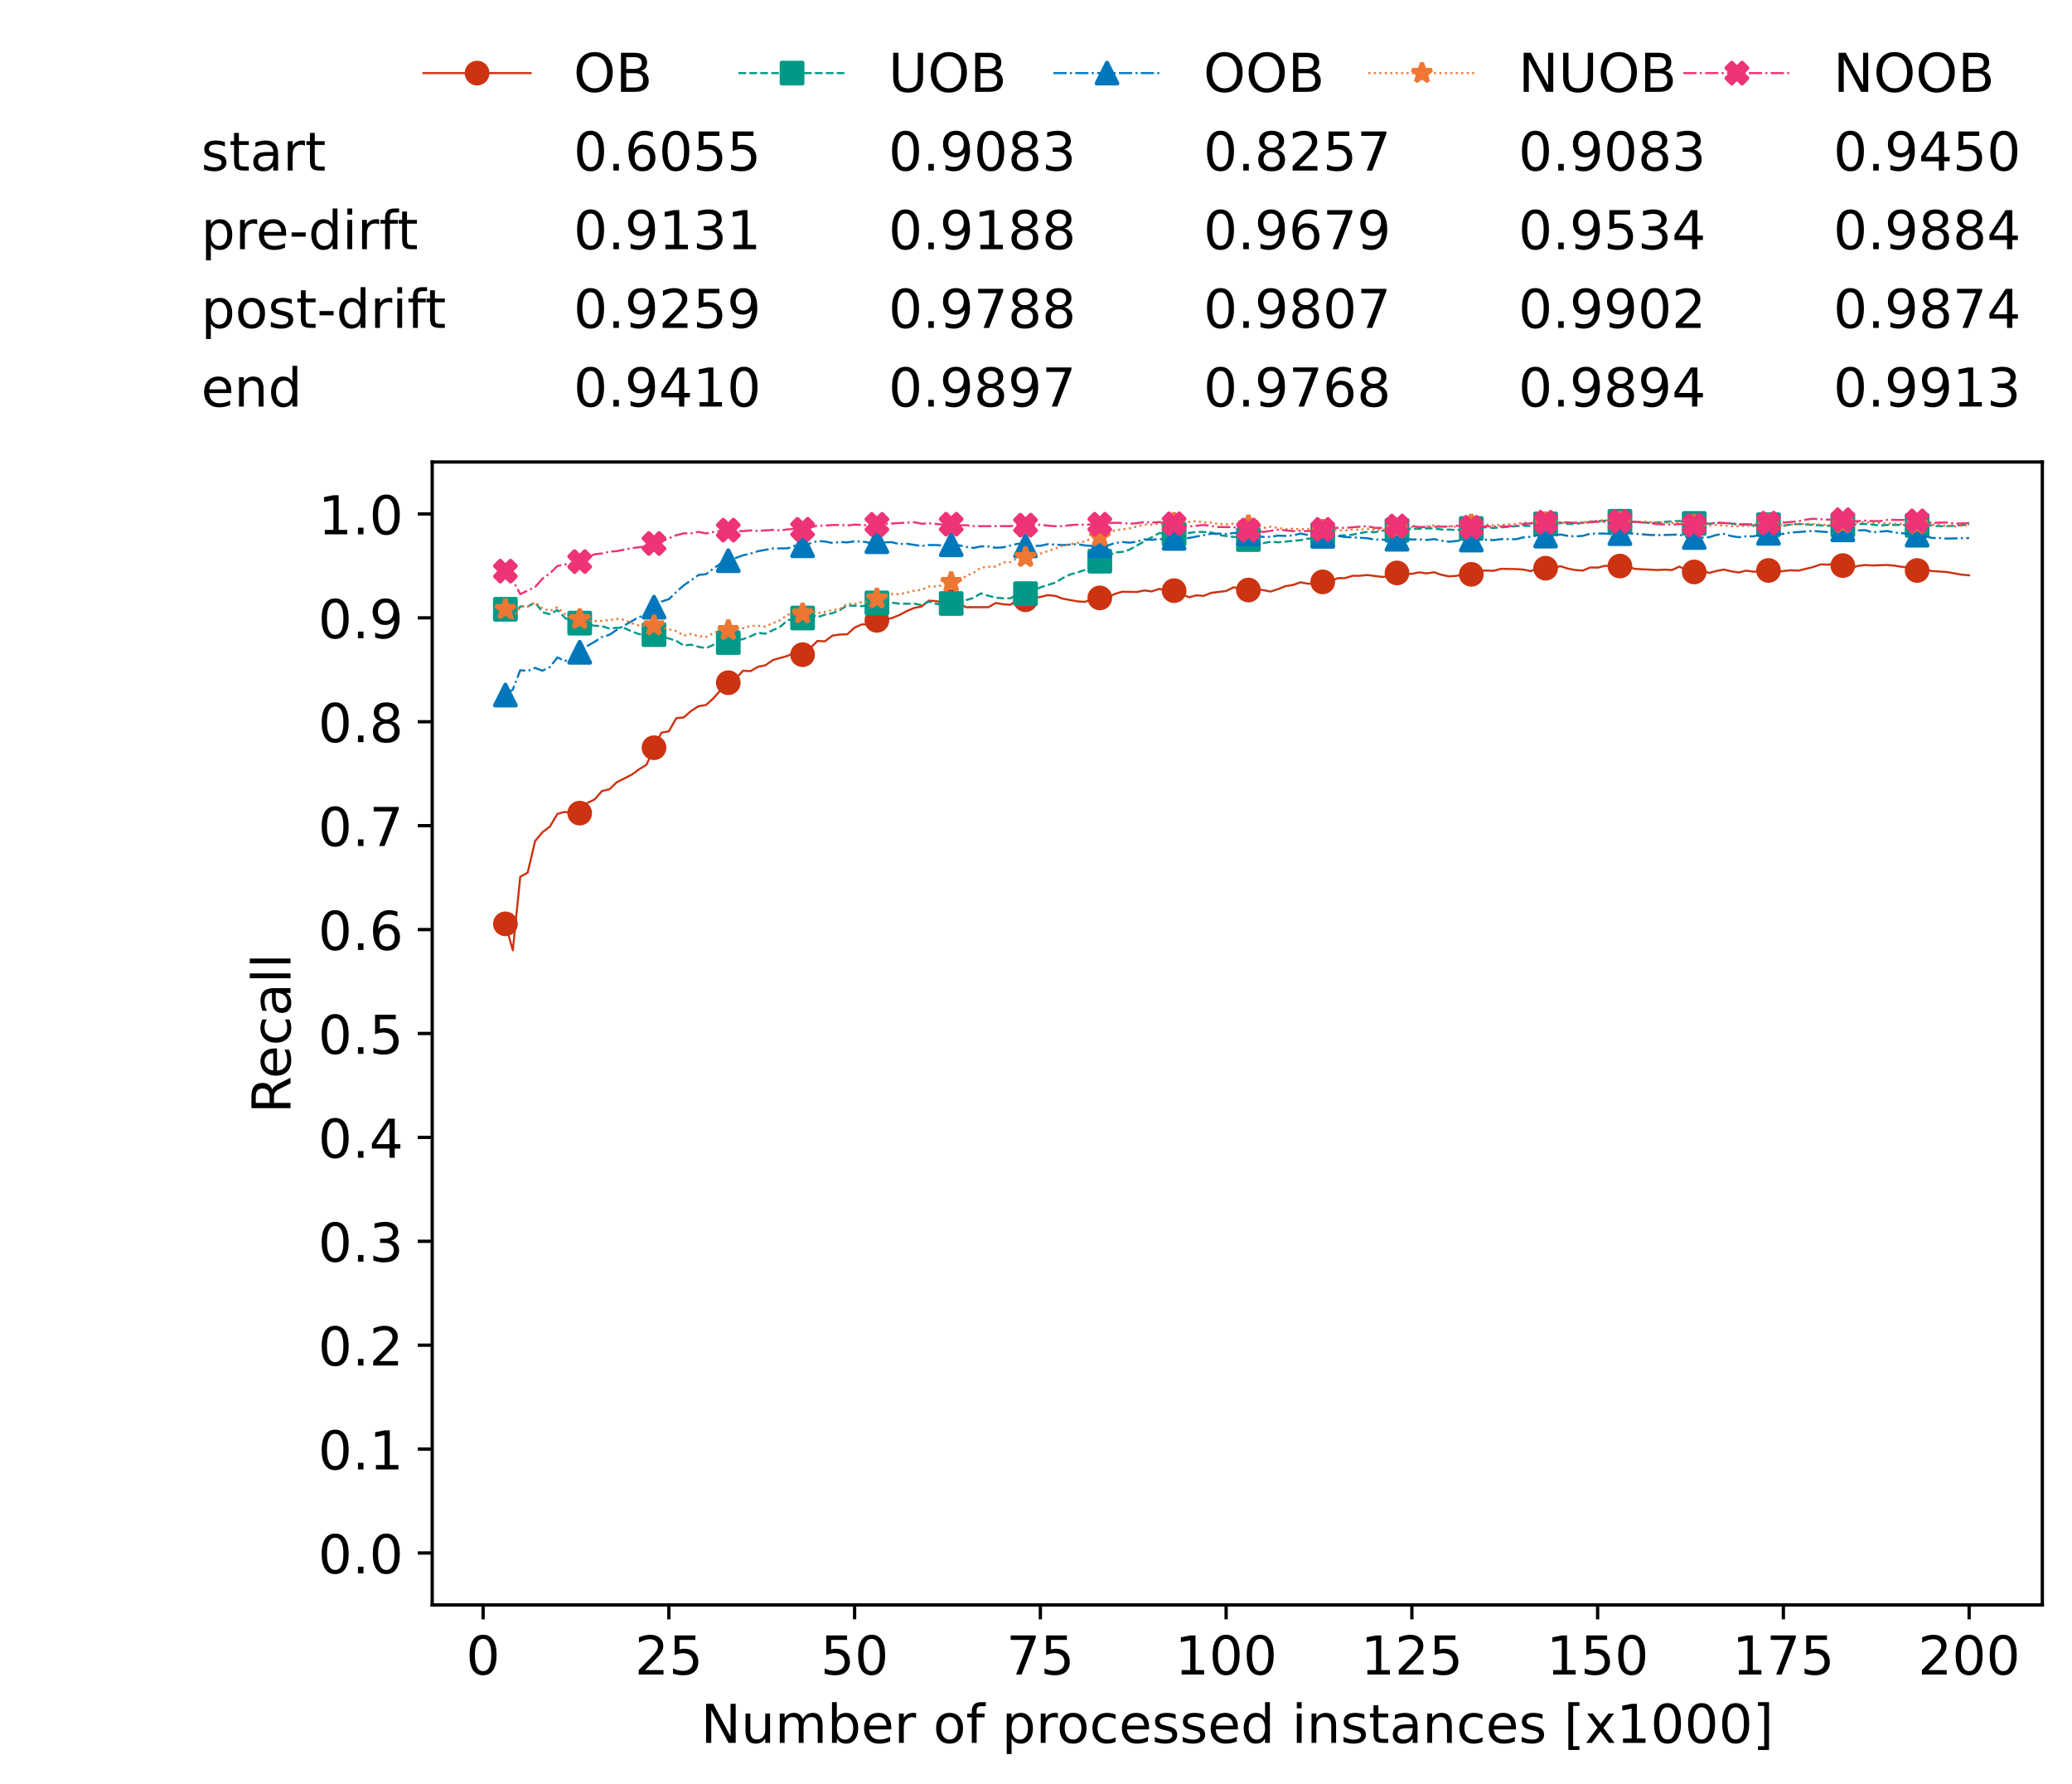 <?xml version="1.0" encoding="utf-8" standalone="no"?>
<!DOCTYPE svg PUBLIC "-//W3C//DTD SVG 1.1//EN"
  "http://www.w3.org/Graphics/SVG/1.1/DTD/svg11.dtd">
<!-- Created with matplotlib (https://matplotlib.org/) -->
<svg height="432.615pt" version="1.1" viewBox="0 0 502.65 432.615" width="502.65pt" xmlns="http://www.w3.org/2000/svg" xmlns:xlink="http://www.w3.org/1999/xlink">
 <defs>
  <style type="text/css">*{stroke-linecap:butt;stroke-linejoin:round;}</style>
 </defs>
 <g id="figure_1">
  <g id="patch_1">
   <path d="M 0 432.615 
L 502.65 432.615 
L 502.65 0 
L 0 0 
z
" style="fill:#ffffff;"/>
  </g>
  <g id="axes_1">
   <g id="patch_2">
    <path d="M 104.85 389.252 
L 495.45 389.252 
L 495.45 112.052 
L 104.85 112.052 
z
" style="fill:#ffffff;"/>
   </g>
   <g id="matplotlib.axis_1">
    <g id="xtick_1">
     <g id="line2d_1">
      <defs>
       <path d="M 0 0 
L 0 3.5 
" id="mf6a8ec9329" style="stroke:#000000;stroke-width:0.8;"/>
      </defs>
      <g>
       <use style="stroke:#000000;stroke-width:0.8;" x="117.197" xlink:href="#mf6a8ec9329" y="389.252"/>
      </g>
     </g>
     <g id="text_1">
      <!-- 0 -->
      <g transform="translate(113.061 406.13)scale(0.13 -0.13)">
       <defs>
        <path d="M 31.781 66.406 
Q 24.172 66.406 20.328 58.906 
Q 16.5 51.422 16.5 36.375 
Q 16.5 21.391 20.328 13.891 
Q 24.172 6.391 31.781 6.391 
Q 39.453 6.391 43.281 13.891 
Q 47.125 21.391 47.125 36.375 
Q 47.125 51.422 43.281 58.906 
Q 39.453 66.406 31.781 66.406 
z
M 31.781 74.219 
Q 44.047 74.219 50.516 64.516 
Q 56.984 54.828 56.984 36.375 
Q 56.984 17.969 50.516 8.266 
Q 44.047 -1.422 31.781 -1.422 
Q 19.531 -1.422 13.062 8.266 
Q 6.594 17.969 6.594 36.375 
Q 6.594 54.828 13.062 64.516 
Q 19.531 74.219 31.781 74.219 
z
" id="DejaVuSans-48"/>
       </defs>
       <use xlink:href="#DejaVuSans-48"/>
      </g>
     </g>
    </g>
    <g id="xtick_2">
     <g id="line2d_2">
      <g>
       <use style="stroke:#000000;stroke-width:0.8;" x="162.259" xlink:href="#mf6a8ec9329" y="389.252"/>
      </g>
     </g>
     <g id="text_2">
      <!-- 25 -->
      <g transform="translate(153.988 406.13)scale(0.13 -0.13)">
       <defs>
        <path d="M 19.188 8.297 
L 53.609 8.297 
L 53.609 0 
L 7.328 0 
L 7.328 8.297 
Q 12.938 14.109 22.625 23.891 
Q 32.328 33.688 34.812 36.531 
Q 39.547 41.844 41.422 45.531 
Q 43.312 49.219 43.312 52.781 
Q 43.312 58.594 39.234 62.25 
Q 35.156 65.922 28.609 65.922 
Q 23.969 65.922 18.812 64.312 
Q 13.672 62.703 7.812 59.422 
L 7.812 69.391 
Q 13.766 71.781 18.938 73 
Q 24.125 74.219 28.422 74.219 
Q 39.75 74.219 46.484 68.547 
Q 53.219 62.891 53.219 53.422 
Q 53.219 48.922 51.531 44.891 
Q 49.859 40.875 45.406 35.406 
Q 44.188 33.984 37.641 27.219 
Q 31.109 20.453 19.188 8.297 
z
" id="DejaVuSans-50"/>
        <path d="M 10.797 72.906 
L 49.516 72.906 
L 49.516 64.594 
L 19.828 64.594 
L 19.828 46.734 
Q 21.969 47.469 24.109 47.828 
Q 26.266 48.188 28.422 48.188 
Q 40.625 48.188 47.75 41.5 
Q 54.891 34.812 54.891 23.391 
Q 54.891 11.625 47.562 5.094 
Q 40.234 -1.422 26.906 -1.422 
Q 22.312 -1.422 17.547 -0.641 
Q 12.797 0.141 7.719 1.703 
L 7.719 11.625 
Q 12.109 9.234 16.797 8.062 
Q 21.484 6.891 26.703 6.891 
Q 35.156 6.891 40.078 11.328 
Q 45.016 15.766 45.016 23.391 
Q 45.016 31 40.078 35.438 
Q 35.156 39.891 26.703 39.891 
Q 22.75 39.891 18.812 39.016 
Q 14.891 38.141 10.797 36.281 
z
" id="DejaVuSans-53"/>
       </defs>
       <use xlink:href="#DejaVuSans-50"/>
       <use x="63.623" xlink:href="#DejaVuSans-53"/>
      </g>
     </g>
    </g>
    <g id="xtick_3">
     <g id="line2d_3">
      <g>
       <use style="stroke:#000000;stroke-width:0.8;" x="207.322" xlink:href="#mf6a8ec9329" y="389.252"/>
      </g>
     </g>
     <g id="text_3">
      <!-- 50 -->
      <g transform="translate(199.05 406.13)scale(0.13 -0.13)">
       <use xlink:href="#DejaVuSans-53"/>
       <use x="63.623" xlink:href="#DejaVuSans-48"/>
      </g>
     </g>
    </g>
    <g id="xtick_4">
     <g id="line2d_4">
      <g>
       <use style="stroke:#000000;stroke-width:0.8;" x="252.384" xlink:href="#mf6a8ec9329" y="389.252"/>
      </g>
     </g>
     <g id="text_4">
      <!-- 75 -->
      <g transform="translate(244.113 406.13)scale(0.13 -0.13)">
       <defs>
        <path d="M 8.203 72.906 
L 55.078 72.906 
L 55.078 68.703 
L 28.609 0 
L 18.312 0 
L 43.219 64.594 
L 8.203 64.594 
z
" id="DejaVuSans-55"/>
       </defs>
       <use xlink:href="#DejaVuSans-55"/>
       <use x="63.623" xlink:href="#DejaVuSans-53"/>
      </g>
     </g>
    </g>
    <g id="xtick_5">
     <g id="line2d_5">
      <g>
       <use style="stroke:#000000;stroke-width:0.8;" x="297.446" xlink:href="#mf6a8ec9329" y="389.252"/>
      </g>
     </g>
     <g id="text_5">
      <!-- 100 -->
      <g transform="translate(285.039 406.13)scale(0.13 -0.13)">
       <defs>
        <path d="M 12.406 8.297 
L 28.516 8.297 
L 28.516 63.922 
L 10.984 60.406 
L 10.984 69.391 
L 28.422 72.906 
L 38.281 72.906 
L 38.281 8.297 
L 54.391 8.297 
L 54.391 0 
L 12.406 0 
z
" id="DejaVuSans-49"/>
       </defs>
       <use xlink:href="#DejaVuSans-49"/>
       <use x="63.623" xlink:href="#DejaVuSans-48"/>
       <use x="127.246" xlink:href="#DejaVuSans-48"/>
      </g>
     </g>
    </g>
    <g id="xtick_6">
     <g id="line2d_6">
      <g>
       <use style="stroke:#000000;stroke-width:0.8;" x="342.509" xlink:href="#mf6a8ec9329" y="389.252"/>
      </g>
     </g>
     <g id="text_6">
      <!-- 125 -->
      <g transform="translate(330.102 406.13)scale(0.13 -0.13)">
       <use xlink:href="#DejaVuSans-49"/>
       <use x="63.623" xlink:href="#DejaVuSans-50"/>
       <use x="127.246" xlink:href="#DejaVuSans-53"/>
      </g>
     </g>
    </g>
    <g id="xtick_7">
     <g id="line2d_7">
      <g>
       <use style="stroke:#000000;stroke-width:0.8;" x="387.571" xlink:href="#mf6a8ec9329" y="389.252"/>
      </g>
     </g>
     <g id="text_7">
      <!-- 150 -->
      <g transform="translate(375.164 406.13)scale(0.13 -0.13)">
       <use xlink:href="#DejaVuSans-49"/>
       <use x="63.623" xlink:href="#DejaVuSans-53"/>
       <use x="127.246" xlink:href="#DejaVuSans-48"/>
      </g>
     </g>
    </g>
    <g id="xtick_8">
     <g id="line2d_8">
      <g>
       <use style="stroke:#000000;stroke-width:0.8;" x="432.633" xlink:href="#mf6a8ec9329" y="389.252"/>
      </g>
     </g>
     <g id="text_8">
      <!-- 175 -->
      <g transform="translate(420.226 406.13)scale(0.13 -0.13)">
       <use xlink:href="#DejaVuSans-49"/>
       <use x="63.623" xlink:href="#DejaVuSans-55"/>
       <use x="127.246" xlink:href="#DejaVuSans-53"/>
      </g>
     </g>
    </g>
    <g id="xtick_9">
     <g id="line2d_9">
      <g>
       <use style="stroke:#000000;stroke-width:0.8;" x="477.695" xlink:href="#mf6a8ec9329" y="389.252"/>
      </g>
     </g>
     <g id="text_9">
      <!-- 200 -->
      <g transform="translate(465.289 406.13)scale(0.13 -0.13)">
       <use xlink:href="#DejaVuSans-50"/>
       <use x="63.623" xlink:href="#DejaVuSans-48"/>
       <use x="127.246" xlink:href="#DejaVuSans-48"/>
      </g>
     </g>
    </g>
    <g id="text_10">
     <!-- Number of processed instances [x1000] -->
     <g transform="translate(170.025 422.711)scale(0.13 -0.13)">
      <defs>
       <path d="M 9.812 72.906 
L 23.094 72.906 
L 55.422 11.922 
L 55.422 72.906 
L 64.984 72.906 
L 64.984 0 
L 51.703 0 
L 19.391 60.984 
L 19.391 0 
L 9.812 0 
z
" id="DejaVuSans-78"/>
       <path d="M 8.5 21.578 
L 8.5 54.688 
L 17.484 54.688 
L 17.484 21.922 
Q 17.484 14.156 20.5 10.266 
Q 23.531 6.391 29.594 6.391 
Q 36.859 6.391 41.078 11.031 
Q 45.312 15.672 45.312 23.688 
L 45.312 54.688 
L 54.297 54.688 
L 54.297 0 
L 45.312 0 
L 45.312 8.406 
Q 42.047 3.422 37.719 1 
Q 33.406 -1.422 27.688 -1.422 
Q 18.266 -1.422 13.375 4.438 
Q 8.5 10.297 8.5 21.578 
z
M 31.109 56 
z
" id="DejaVuSans-117"/>
       <path d="M 52 44.188 
Q 55.375 50.25 60.062 53.125 
Q 64.75 56 71.094 56 
Q 79.641 56 84.281 50.016 
Q 88.922 44.047 88.922 33.016 
L 88.922 0 
L 79.891 0 
L 79.891 32.719 
Q 79.891 40.578 77.094 44.375 
Q 74.312 48.188 68.609 48.188 
Q 61.625 48.188 57.562 43.547 
Q 53.516 38.922 53.516 30.906 
L 53.516 0 
L 44.484 0 
L 44.484 32.719 
Q 44.484 40.625 41.703 44.406 
Q 38.922 48.188 33.109 48.188 
Q 26.219 48.188 22.156 43.531 
Q 18.109 38.875 18.109 30.906 
L 18.109 0 
L 9.078 0 
L 9.078 54.688 
L 18.109 54.688 
L 18.109 46.188 
Q 21.188 51.219 25.484 53.609 
Q 29.781 56 35.688 56 
Q 41.656 56 45.828 52.969 
Q 50 49.953 52 44.188 
z
" id="DejaVuSans-109"/>
       <path d="M 48.688 27.297 
Q 48.688 37.203 44.609 42.844 
Q 40.531 48.484 33.406 48.484 
Q 26.266 48.484 22.188 42.844 
Q 18.109 37.203 18.109 27.297 
Q 18.109 17.391 22.188 11.75 
Q 26.266 6.109 33.406 6.109 
Q 40.531 6.109 44.609 11.75 
Q 48.688 17.391 48.688 27.297 
z
M 18.109 46.391 
Q 20.953 51.266 25.266 53.625 
Q 29.594 56 35.594 56 
Q 45.562 56 51.781 48.094 
Q 58.016 40.188 58.016 27.297 
Q 58.016 14.406 51.781 6.484 
Q 45.562 -1.422 35.594 -1.422 
Q 29.594 -1.422 25.266 0.953 
Q 20.953 3.328 18.109 8.203 
L 18.109 0 
L 9.078 0 
L 9.078 75.984 
L 18.109 75.984 
z
" id="DejaVuSans-98"/>
       <path d="M 56.203 29.594 
L 56.203 25.203 
L 14.891 25.203 
Q 15.484 15.922 20.484 11.062 
Q 25.484 6.203 34.422 6.203 
Q 39.594 6.203 44.453 7.469 
Q 49.312 8.734 54.109 11.281 
L 54.109 2.781 
Q 49.266 0.734 44.188 -0.344 
Q 39.109 -1.422 33.891 -1.422 
Q 20.797 -1.422 13.156 6.188 
Q 5.516 13.812 5.516 26.812 
Q 5.516 40.234 12.766 48.109 
Q 20.016 56 32.328 56 
Q 43.359 56 49.781 48.891 
Q 56.203 41.797 56.203 29.594 
z
M 47.219 32.234 
Q 47.125 39.594 43.094 43.984 
Q 39.062 48.391 32.422 48.391 
Q 24.906 48.391 20.391 44.141 
Q 15.875 39.891 15.188 32.172 
z
" id="DejaVuSans-101"/>
       <path d="M 41.109 46.297 
Q 39.594 47.172 37.812 47.578 
Q 36.031 48 33.891 48 
Q 26.266 48 22.188 43.047 
Q 18.109 38.094 18.109 28.812 
L 18.109 0 
L 9.078 0 
L 9.078 54.688 
L 18.109 54.688 
L 18.109 46.188 
Q 20.953 51.172 25.484 53.578 
Q 30.031 56 36.531 56 
Q 37.453 56 38.578 55.875 
Q 39.703 55.766 41.062 55.516 
z
" id="DejaVuSans-114"/>
       <path id="DejaVuSans-32"/>
       <path d="M 30.609 48.391 
Q 23.391 48.391 19.188 42.75 
Q 14.984 37.109 14.984 27.297 
Q 14.984 17.484 19.156 11.844 
Q 23.344 6.203 30.609 6.203 
Q 37.797 6.203 41.984 11.859 
Q 46.188 17.531 46.188 27.297 
Q 46.188 37.016 41.984 42.703 
Q 37.797 48.391 30.609 48.391 
z
M 30.609 56 
Q 42.328 56 49.016 48.375 
Q 55.719 40.766 55.719 27.297 
Q 55.719 13.875 49.016 6.219 
Q 42.328 -1.422 30.609 -1.422 
Q 18.844 -1.422 12.172 6.219 
Q 5.516 13.875 5.516 27.297 
Q 5.516 40.766 12.172 48.375 
Q 18.844 56 30.609 56 
z
" id="DejaVuSans-111"/>
       <path d="M 37.109 75.984 
L 37.109 68.5 
L 28.516 68.5 
Q 23.688 68.5 21.797 66.547 
Q 19.922 64.594 19.922 59.516 
L 19.922 54.688 
L 34.719 54.688 
L 34.719 47.703 
L 19.922 47.703 
L 19.922 0 
L 10.891 0 
L 10.891 47.703 
L 2.297 47.703 
L 2.297 54.688 
L 10.891 54.688 
L 10.891 58.5 
Q 10.891 67.625 15.141 71.797 
Q 19.391 75.984 28.609 75.984 
z
" id="DejaVuSans-102"/>
       <path d="M 18.109 8.203 
L 18.109 -20.797 
L 9.078 -20.797 
L 9.078 54.688 
L 18.109 54.688 
L 18.109 46.391 
Q 20.953 51.266 25.266 53.625 
Q 29.594 56 35.594 56 
Q 45.562 56 51.781 48.094 
Q 58.016 40.188 58.016 27.297 
Q 58.016 14.406 51.781 6.484 
Q 45.562 -1.422 35.594 -1.422 
Q 29.594 -1.422 25.266 0.953 
Q 20.953 3.328 18.109 8.203 
z
M 48.688 27.297 
Q 48.688 37.203 44.609 42.844 
Q 40.531 48.484 33.406 48.484 
Q 26.266 48.484 22.188 42.844 
Q 18.109 37.203 18.109 27.297 
Q 18.109 17.391 22.188 11.75 
Q 26.266 6.109 33.406 6.109 
Q 40.531 6.109 44.609 11.75 
Q 48.688 17.391 48.688 27.297 
z
" id="DejaVuSans-112"/>
       <path d="M 48.781 52.594 
L 48.781 44.188 
Q 44.969 46.297 41.141 47.344 
Q 37.312 48.391 33.406 48.391 
Q 24.656 48.391 19.812 42.844 
Q 14.984 37.312 14.984 27.297 
Q 14.984 17.281 19.812 11.734 
Q 24.656 6.203 33.406 6.203 
Q 37.312 6.203 41.141 7.25 
Q 44.969 8.297 48.781 10.406 
L 48.781 2.094 
Q 45.016 0.344 40.984 -0.531 
Q 36.969 -1.422 32.422 -1.422 
Q 20.062 -1.422 12.781 6.344 
Q 5.516 14.109 5.516 27.297 
Q 5.516 40.672 12.859 48.328 
Q 20.219 56 33.016 56 
Q 37.156 56 41.109 55.141 
Q 45.062 54.297 48.781 52.594 
z
" id="DejaVuSans-99"/>
       <path d="M 44.281 53.078 
L 44.281 44.578 
Q 40.484 46.531 36.375 47.5 
Q 32.281 48.484 27.875 48.484 
Q 21.188 48.484 17.844 46.438 
Q 14.5 44.391 14.5 40.281 
Q 14.5 37.156 16.891 35.375 
Q 19.281 33.594 26.516 31.984 
L 29.594 31.297 
Q 39.156 29.25 43.188 25.516 
Q 47.219 21.781 47.219 15.094 
Q 47.219 7.469 41.188 3.016 
Q 35.156 -1.422 24.609 -1.422 
Q 20.219 -1.422 15.453 -0.562 
Q 10.688 0.297 5.422 2 
L 5.422 11.281 
Q 10.406 8.688 15.234 7.391 
Q 20.062 6.109 24.812 6.109 
Q 31.156 6.109 34.562 8.281 
Q 37.984 10.453 37.984 14.406 
Q 37.984 18.062 35.516 20.016 
Q 33.062 21.969 24.703 23.781 
L 21.578 24.516 
Q 13.234 26.266 9.516 29.906 
Q 5.812 33.547 5.812 39.891 
Q 5.812 47.609 11.281 51.797 
Q 16.75 56 26.812 56 
Q 31.781 56 36.172 55.266 
Q 40.578 54.547 44.281 53.078 
z
" id="DejaVuSans-115"/>
       <path d="M 45.406 46.391 
L 45.406 75.984 
L 54.391 75.984 
L 54.391 0 
L 45.406 0 
L 45.406 8.203 
Q 42.578 3.328 38.25 0.953 
Q 33.938 -1.422 27.875 -1.422 
Q 17.969 -1.422 11.734 6.484 
Q 5.516 14.406 5.516 27.297 
Q 5.516 40.188 11.734 48.094 
Q 17.969 56 27.875 56 
Q 33.938 56 38.25 53.625 
Q 42.578 51.266 45.406 46.391 
z
M 14.797 27.297 
Q 14.797 17.391 18.875 11.75 
Q 22.953 6.109 30.078 6.109 
Q 37.203 6.109 41.297 11.75 
Q 45.406 17.391 45.406 27.297 
Q 45.406 37.203 41.297 42.844 
Q 37.203 48.484 30.078 48.484 
Q 22.953 48.484 18.875 42.844 
Q 14.797 37.203 14.797 27.297 
z
" id="DejaVuSans-100"/>
       <path d="M 9.422 54.688 
L 18.406 54.688 
L 18.406 0 
L 9.422 0 
z
M 9.422 75.984 
L 18.406 75.984 
L 18.406 64.594 
L 9.422 64.594 
z
" id="DejaVuSans-105"/>
       <path d="M 54.891 33.016 
L 54.891 0 
L 45.906 0 
L 45.906 32.719 
Q 45.906 40.484 42.875 44.328 
Q 39.844 48.188 33.797 48.188 
Q 26.516 48.188 22.312 43.547 
Q 18.109 38.922 18.109 30.906 
L 18.109 0 
L 9.078 0 
L 9.078 54.688 
L 18.109 54.688 
L 18.109 46.188 
Q 21.344 51.125 25.703 53.562 
Q 30.078 56 35.797 56 
Q 45.219 56 50.047 50.172 
Q 54.891 44.344 54.891 33.016 
z
" id="DejaVuSans-110"/>
       <path d="M 18.312 70.219 
L 18.312 54.688 
L 36.812 54.688 
L 36.812 47.703 
L 18.312 47.703 
L 18.312 18.016 
Q 18.312 11.328 20.141 9.422 
Q 21.969 7.516 27.594 7.516 
L 36.812 7.516 
L 36.812 0 
L 27.594 0 
Q 17.188 0 13.234 3.875 
Q 9.281 7.766 9.281 18.016 
L 9.281 47.703 
L 2.688 47.703 
L 2.688 54.688 
L 9.281 54.688 
L 9.281 70.219 
z
" id="DejaVuSans-116"/>
       <path d="M 34.281 27.484 
Q 23.391 27.484 19.188 25 
Q 14.984 22.516 14.984 16.5 
Q 14.984 11.719 18.141 8.906 
Q 21.297 6.109 26.703 6.109 
Q 34.188 6.109 38.703 11.406 
Q 43.219 16.703 43.219 25.484 
L 43.219 27.484 
z
M 52.203 31.203 
L 52.203 0 
L 43.219 0 
L 43.219 8.297 
Q 40.141 3.328 35.547 0.953 
Q 30.953 -1.422 24.312 -1.422 
Q 15.922 -1.422 10.953 3.297 
Q 6 8.016 6 15.922 
Q 6 25.141 12.172 29.828 
Q 18.359 34.516 30.609 34.516 
L 43.219 34.516 
L 43.219 35.406 
Q 43.219 41.609 39.141 45 
Q 35.062 48.391 27.688 48.391 
Q 23 48.391 18.547 47.266 
Q 14.109 46.141 10.016 43.891 
L 10.016 52.203 
Q 14.938 54.109 19.578 55.047 
Q 24.219 56 28.609 56 
Q 40.484 56 46.344 49.844 
Q 52.203 43.703 52.203 31.203 
z
" id="DejaVuSans-97"/>
       <path d="M 8.594 75.984 
L 29.297 75.984 
L 29.297 69 
L 17.578 69 
L 17.578 -6.203 
L 29.297 -6.203 
L 29.297 -13.188 
L 8.594 -13.188 
z
" id="DejaVuSans-91"/>
       <path d="M 54.891 54.688 
L 35.109 28.078 
L 55.906 0 
L 45.312 0 
L 29.391 21.484 
L 13.484 0 
L 2.875 0 
L 24.125 28.609 
L 4.688 54.688 
L 15.281 54.688 
L 29.781 35.203 
L 44.281 54.688 
z
" id="DejaVuSans-120"/>
       <path d="M 30.422 75.984 
L 30.422 -13.188 
L 9.719 -13.188 
L 9.719 -6.203 
L 21.391 -6.203 
L 21.391 69 
L 9.719 69 
L 9.719 75.984 
z
" id="DejaVuSans-93"/>
      </defs>
      <use xlink:href="#DejaVuSans-78"/>
      <use x="74.805" xlink:href="#DejaVuSans-117"/>
      <use x="138.184" xlink:href="#DejaVuSans-109"/>
      <use x="235.596" xlink:href="#DejaVuSans-98"/>
      <use x="299.072" xlink:href="#DejaVuSans-101"/>
      <use x="360.596" xlink:href="#DejaVuSans-114"/>
      <use x="401.709" xlink:href="#DejaVuSans-32"/>
      <use x="433.496" xlink:href="#DejaVuSans-111"/>
      <use x="494.678" xlink:href="#DejaVuSans-102"/>
      <use x="529.883" xlink:href="#DejaVuSans-32"/>
      <use x="561.67" xlink:href="#DejaVuSans-112"/>
      <use x="625.146" xlink:href="#DejaVuSans-114"/>
      <use x="664.01" xlink:href="#DejaVuSans-111"/>
      <use x="725.191" xlink:href="#DejaVuSans-99"/>
      <use x="780.172" xlink:href="#DejaVuSans-101"/>
      <use x="841.695" xlink:href="#DejaVuSans-115"/>
      <use x="893.795" xlink:href="#DejaVuSans-115"/>
      <use x="945.895" xlink:href="#DejaVuSans-101"/>
      <use x="1007.418" xlink:href="#DejaVuSans-100"/>
      <use x="1070.895" xlink:href="#DejaVuSans-32"/>
      <use x="1102.682" xlink:href="#DejaVuSans-105"/>
      <use x="1130.465" xlink:href="#DejaVuSans-110"/>
      <use x="1193.844" xlink:href="#DejaVuSans-115"/>
      <use x="1245.943" xlink:href="#DejaVuSans-116"/>
      <use x="1285.152" xlink:href="#DejaVuSans-97"/>
      <use x="1346.432" xlink:href="#DejaVuSans-110"/>
      <use x="1409.811" xlink:href="#DejaVuSans-99"/>
      <use x="1464.791" xlink:href="#DejaVuSans-101"/>
      <use x="1526.314" xlink:href="#DejaVuSans-115"/>
      <use x="1578.414" xlink:href="#DejaVuSans-32"/>
      <use x="1610.201" xlink:href="#DejaVuSans-91"/>
      <use x="1649.215" xlink:href="#DejaVuSans-120"/>
      <use x="1708.395" xlink:href="#DejaVuSans-49"/>
      <use x="1772.018" xlink:href="#DejaVuSans-48"/>
      <use x="1835.641" xlink:href="#DejaVuSans-48"/>
      <use x="1899.264" xlink:href="#DejaVuSans-48"/>
      <use x="1962.887" xlink:href="#DejaVuSans-93"/>
     </g>
    </g>
   </g>
   <g id="matplotlib.axis_2">
    <g id="ytick_1">
     <g id="line2d_10">
      <defs>
       <path d="M 0 0 
L -3.5 0 
" id="m5f76559386" style="stroke:#000000;stroke-width:0.8;"/>
      </defs>
      <g>
       <use style="stroke:#000000;stroke-width:0.8;" x="104.85" xlink:href="#m5f76559386" y="376.652"/>
      </g>
     </g>
     <g id="text_11">
      <!-- 0.0 -->
      <g transform="translate(77.176 381.591)scale(0.13 -0.13)">
       <defs>
        <path d="M 10.688 12.406 
L 21 12.406 
L 21 0 
L 10.688 0 
z
" id="DejaVuSans-46"/>
       </defs>
       <use xlink:href="#DejaVuSans-48"/>
       <use x="63.623" xlink:href="#DejaVuSans-46"/>
       <use x="95.41" xlink:href="#DejaVuSans-48"/>
      </g>
     </g>
    </g>
    <g id="ytick_2">
     <g id="line2d_11">
      <g>
       <use style="stroke:#000000;stroke-width:0.8;" x="104.85" xlink:href="#m5f76559386" y="351.452"/>
      </g>
     </g>
     <g id="text_12">
      <!-- 0.1 -->
      <g transform="translate(77.176 356.391)scale(0.13 -0.13)">
       <use xlink:href="#DejaVuSans-48"/>
       <use x="63.623" xlink:href="#DejaVuSans-46"/>
       <use x="95.41" xlink:href="#DejaVuSans-49"/>
      </g>
     </g>
    </g>
    <g id="ytick_3">
     <g id="line2d_12">
      <g>
       <use style="stroke:#000000;stroke-width:0.8;" x="104.85" xlink:href="#m5f76559386" y="326.252"/>
      </g>
     </g>
     <g id="text_13">
      <!-- 0.2 -->
      <g transform="translate(77.176 331.191)scale(0.13 -0.13)">
       <use xlink:href="#DejaVuSans-48"/>
       <use x="63.623" xlink:href="#DejaVuSans-46"/>
       <use x="95.41" xlink:href="#DejaVuSans-50"/>
      </g>
     </g>
    </g>
    <g id="ytick_4">
     <g id="line2d_13">
      <g>
       <use style="stroke:#000000;stroke-width:0.8;" x="104.85" xlink:href="#m5f76559386" y="301.052"/>
      </g>
     </g>
     <g id="text_14">
      <!-- 0.3 -->
      <g transform="translate(77.176 305.991)scale(0.13 -0.13)">
       <defs>
        <path d="M 40.578 39.312 
Q 47.656 37.797 51.625 33 
Q 55.609 28.219 55.609 21.188 
Q 55.609 10.406 48.188 4.484 
Q 40.766 -1.422 27.094 -1.422 
Q 22.516 -1.422 17.656 -0.516 
Q 12.797 0.391 7.625 2.203 
L 7.625 11.719 
Q 11.719 9.328 16.594 8.109 
Q 21.484 6.891 26.812 6.891 
Q 36.078 6.891 40.938 10.547 
Q 45.797 14.203 45.797 21.188 
Q 45.797 27.641 41.281 31.266 
Q 36.766 34.906 28.719 34.906 
L 20.219 34.906 
L 20.219 43.016 
L 29.109 43.016 
Q 36.375 43.016 40.234 45.922 
Q 44.094 48.828 44.094 54.297 
Q 44.094 59.906 40.109 62.906 
Q 36.141 65.922 28.719 65.922 
Q 24.656 65.922 20.016 65.031 
Q 15.375 64.156 9.812 62.312 
L 9.812 71.094 
Q 15.438 72.656 20.344 73.438 
Q 25.25 74.219 29.594 74.219 
Q 40.828 74.219 47.359 69.109 
Q 53.906 64.016 53.906 55.328 
Q 53.906 49.266 50.438 45.094 
Q 46.969 40.922 40.578 39.312 
z
" id="DejaVuSans-51"/>
       </defs>
       <use xlink:href="#DejaVuSans-48"/>
       <use x="63.623" xlink:href="#DejaVuSans-46"/>
       <use x="95.41" xlink:href="#DejaVuSans-51"/>
      </g>
     </g>
    </g>
    <g id="ytick_5">
     <g id="line2d_14">
      <g>
       <use style="stroke:#000000;stroke-width:0.8;" x="104.85" xlink:href="#m5f76559386" y="275.852"/>
      </g>
     </g>
     <g id="text_15">
      <!-- 0.4 -->
      <g transform="translate(77.176 280.791)scale(0.13 -0.13)">
       <defs>
        <path d="M 37.797 64.312 
L 12.891 25.391 
L 37.797 25.391 
z
M 35.203 72.906 
L 47.609 72.906 
L 47.609 25.391 
L 58.016 25.391 
L 58.016 17.188 
L 47.609 17.188 
L 47.609 0 
L 37.797 0 
L 37.797 17.188 
L 4.891 17.188 
L 4.891 26.703 
z
" id="DejaVuSans-52"/>
       </defs>
       <use xlink:href="#DejaVuSans-48"/>
       <use x="63.623" xlink:href="#DejaVuSans-46"/>
       <use x="95.41" xlink:href="#DejaVuSans-52"/>
      </g>
     </g>
    </g>
    <g id="ytick_6">
     <g id="line2d_15">
      <g>
       <use style="stroke:#000000;stroke-width:0.8;" x="104.85" xlink:href="#m5f76559386" y="250.652"/>
      </g>
     </g>
     <g id="text_16">
      <!-- 0.5 -->
      <g transform="translate(77.176 255.591)scale(0.13 -0.13)">
       <use xlink:href="#DejaVuSans-48"/>
       <use x="63.623" xlink:href="#DejaVuSans-46"/>
       <use x="95.41" xlink:href="#DejaVuSans-53"/>
      </g>
     </g>
    </g>
    <g id="ytick_7">
     <g id="line2d_16">
      <g>
       <use style="stroke:#000000;stroke-width:0.8;" x="104.85" xlink:href="#m5f76559386" y="225.452"/>
      </g>
     </g>
     <g id="text_17">
      <!-- 0.6 -->
      <g transform="translate(77.176 230.391)scale(0.13 -0.13)">
       <defs>
        <path d="M 33.016 40.375 
Q 26.375 40.375 22.484 35.828 
Q 18.609 31.297 18.609 23.391 
Q 18.609 15.531 22.484 10.953 
Q 26.375 6.391 33.016 6.391 
Q 39.656 6.391 43.531 10.953 
Q 47.406 15.531 47.406 23.391 
Q 47.406 31.297 43.531 35.828 
Q 39.656 40.375 33.016 40.375 
z
M 52.594 71.297 
L 52.594 62.312 
Q 48.875 64.062 45.094 64.984 
Q 41.312 65.922 37.594 65.922 
Q 27.828 65.922 22.672 59.328 
Q 17.531 52.734 16.797 39.406 
Q 19.672 43.656 24.016 45.922 
Q 28.375 48.188 33.594 48.188 
Q 44.578 48.188 50.953 41.516 
Q 57.328 34.859 57.328 23.391 
Q 57.328 12.156 50.688 5.359 
Q 44.047 -1.422 33.016 -1.422 
Q 20.359 -1.422 13.672 8.266 
Q 6.984 17.969 6.984 36.375 
Q 6.984 53.656 15.188 63.938 
Q 23.391 74.219 37.203 74.219 
Q 40.922 74.219 44.703 73.484 
Q 48.484 72.75 52.594 71.297 
z
" id="DejaVuSans-54"/>
       </defs>
       <use xlink:href="#DejaVuSans-48"/>
       <use x="63.623" xlink:href="#DejaVuSans-46"/>
       <use x="95.41" xlink:href="#DejaVuSans-54"/>
      </g>
     </g>
    </g>
    <g id="ytick_8">
     <g id="line2d_17">
      <g>
       <use style="stroke:#000000;stroke-width:0.8;" x="104.85" xlink:href="#m5f76559386" y="200.252"/>
      </g>
     </g>
     <g id="text_18">
      <!-- 0.7 -->
      <g transform="translate(77.176 205.191)scale(0.13 -0.13)">
       <use xlink:href="#DejaVuSans-48"/>
       <use x="63.623" xlink:href="#DejaVuSans-46"/>
       <use x="95.41" xlink:href="#DejaVuSans-55"/>
      </g>
     </g>
    </g>
    <g id="ytick_9">
     <g id="line2d_18">
      <g>
       <use style="stroke:#000000;stroke-width:0.8;" x="104.85" xlink:href="#m5f76559386" y="175.052"/>
      </g>
     </g>
     <g id="text_19">
      <!-- 0.8 -->
      <g transform="translate(77.176 179.991)scale(0.13 -0.13)">
       <defs>
        <path d="M 31.781 34.625 
Q 24.75 34.625 20.719 30.859 
Q 16.703 27.094 16.703 20.516 
Q 16.703 13.922 20.719 10.156 
Q 24.75 6.391 31.781 6.391 
Q 38.812 6.391 42.859 10.172 
Q 46.922 13.969 46.922 20.516 
Q 46.922 27.094 42.891 30.859 
Q 38.875 34.625 31.781 34.625 
z
M 21.922 38.812 
Q 15.578 40.375 12.031 44.719 
Q 8.5 49.078 8.5 55.328 
Q 8.5 64.062 14.719 69.141 
Q 20.953 74.219 31.781 74.219 
Q 42.672 74.219 48.875 69.141 
Q 55.078 64.062 55.078 55.328 
Q 55.078 49.078 51.531 44.719 
Q 48 40.375 41.703 38.812 
Q 48.828 37.156 52.797 32.312 
Q 56.781 27.484 56.781 20.516 
Q 56.781 9.906 50.312 4.234 
Q 43.844 -1.422 31.781 -1.422 
Q 19.734 -1.422 13.25 4.234 
Q 6.781 9.906 6.781 20.516 
Q 6.781 27.484 10.781 32.312 
Q 14.797 37.156 21.922 38.812 
z
M 18.312 54.391 
Q 18.312 48.734 21.844 45.562 
Q 25.391 42.391 31.781 42.391 
Q 38.141 42.391 41.719 45.562 
Q 45.312 48.734 45.312 54.391 
Q 45.312 60.062 41.719 63.234 
Q 38.141 66.406 31.781 66.406 
Q 25.391 66.406 21.844 63.234 
Q 18.312 60.062 18.312 54.391 
z
" id="DejaVuSans-56"/>
       </defs>
       <use xlink:href="#DejaVuSans-48"/>
       <use x="63.623" xlink:href="#DejaVuSans-46"/>
       <use x="95.41" xlink:href="#DejaVuSans-56"/>
      </g>
     </g>
    </g>
    <g id="ytick_10">
     <g id="line2d_19">
      <g>
       <use style="stroke:#000000;stroke-width:0.8;" x="104.85" xlink:href="#m5f76559386" y="149.852"/>
      </g>
     </g>
     <g id="text_20">
      <!-- 0.9 -->
      <g transform="translate(77.176 154.791)scale(0.13 -0.13)">
       <defs>
        <path d="M 10.984 1.516 
L 10.984 10.5 
Q 14.703 8.734 18.5 7.812 
Q 22.312 6.891 25.984 6.891 
Q 35.75 6.891 40.891 13.453 
Q 46.047 20.016 46.781 33.406 
Q 43.953 29.203 39.594 26.953 
Q 35.25 24.703 29.984 24.703 
Q 19.047 24.703 12.672 31.312 
Q 6.297 37.938 6.297 49.422 
Q 6.297 60.641 12.938 67.422 
Q 19.578 74.219 30.609 74.219 
Q 43.266 74.219 49.922 64.516 
Q 56.594 54.828 56.594 36.375 
Q 56.594 19.141 48.406 8.859 
Q 40.234 -1.422 26.422 -1.422 
Q 22.703 -1.422 18.891 -0.688 
Q 15.094 0.047 10.984 1.516 
z
M 30.609 32.422 
Q 37.25 32.422 41.125 36.953 
Q 45.016 41.5 45.016 49.422 
Q 45.016 57.281 41.125 61.844 
Q 37.25 66.406 30.609 66.406 
Q 23.969 66.406 20.094 61.844 
Q 16.219 57.281 16.219 49.422 
Q 16.219 41.5 20.094 36.953 
Q 23.969 32.422 30.609 32.422 
z
" id="DejaVuSans-57"/>
       </defs>
       <use xlink:href="#DejaVuSans-48"/>
       <use x="63.623" xlink:href="#DejaVuSans-46"/>
       <use x="95.41" xlink:href="#DejaVuSans-57"/>
      </g>
     </g>
    </g>
    <g id="ytick_11">
     <g id="line2d_20">
      <g>
       <use style="stroke:#000000;stroke-width:0.8;" x="104.85" xlink:href="#m5f76559386" y="124.652"/>
      </g>
     </g>
     <g id="text_21">
      <!-- 1.0 -->
      <g transform="translate(77.176 129.591)scale(0.13 -0.13)">
       <use xlink:href="#DejaVuSans-49"/>
       <use x="63.623" xlink:href="#DejaVuSans-46"/>
       <use x="95.41" xlink:href="#DejaVuSans-48"/>
      </g>
     </g>
    </g>
    <g id="text_22">
     <!-- Recall -->
     <g transform="translate(70.472 270.044)rotate(-90)scale(0.13 -0.13)">
      <defs>
       <path d="M 44.391 34.188 
Q 47.562 33.109 50.562 29.594 
Q 53.562 26.078 56.594 19.922 
L 66.609 0 
L 56 0 
L 46.688 18.703 
Q 43.062 26.031 39.672 28.422 
Q 36.281 30.812 30.422 30.812 
L 19.672 30.812 
L 19.672 0 
L 9.812 0 
L 9.812 72.906 
L 32.078 72.906 
Q 44.578 72.906 50.734 67.672 
Q 56.891 62.453 56.891 51.906 
Q 56.891 45.016 53.688 40.469 
Q 50.484 35.938 44.391 34.188 
z
M 19.672 64.797 
L 19.672 38.922 
L 32.078 38.922 
Q 39.203 38.922 42.844 42.219 
Q 46.484 45.516 46.484 51.906 
Q 46.484 58.297 42.844 61.547 
Q 39.203 64.797 32.078 64.797 
z
" id="DejaVuSans-82"/>
       <path d="M 9.422 75.984 
L 18.406 75.984 
L 18.406 0 
L 9.422 0 
z
" id="DejaVuSans-108"/>
      </defs>
      <use xlink:href="#DejaVuSans-82"/>
      <use x="64.982" xlink:href="#DejaVuSans-101"/>
      <use x="126.506" xlink:href="#DejaVuSans-99"/>
      <use x="181.486" xlink:href="#DejaVuSans-97"/>
      <use x="242.766" xlink:href="#DejaVuSans-108"/>
      <use x="270.549" xlink:href="#DejaVuSans-108"/>
     </g>
    </g>
   </g>
   <g id="line2d_21"/>
   <g id="line2d_22"/>
   <g id="line2d_23"/>
   <g id="line2d_24"/>
   <g id="line2d_25"/>
   <g id="line2d_26">
    <path clip-path="url(#p6bfa874117)" d="M 122.605 224.065 
L 124.407 230.486 
L 126.21 212.642 
L 128.012 211.644 
L 129.815 203.982 
L 131.617 201.837 
L 133.419 200.454 
L 135.222 197.395 
L 137.024 196.901 
L 138.827 197.267 
L 140.629 197.211 
L 142.432 194.77 
L 144.234 193.906 
L 146.037 191.846 
L 147.839 191.428 
L 149.642 189.701 
L 153.247 187.885 
L 155.049 186.567 
L 156.852 185.461 
L 158.654 181.349 
L 160.457 177.696 
L 162.259 177.361 
L 164.062 174.183 
L 165.864 174.004 
L 167.667 172.41 
L 169.469 171.28 
L 171.272 170.982 
L 173.074 169.367 
L 174.877 167.29 
L 176.679 165.58 
L 178.482 164.528 
L 180.284 162.668 
L 182.087 162.772 
L 183.889 161.716 
L 185.692 161.35 
L 187.494 160.083 
L 191.099 159.054 
L 192.902 158.232 
L 194.704 158.786 
L 196.507 157.241 
L 198.309 155.455 
L 200.112 155.541 
L 201.914 154.168 
L 203.717 153.893 
L 205.519 153.849 
L 207.322 152.211 
L 209.124 151.415 
L 210.927 151.48 
L 212.729 150.463 
L 214.532 150.27 
L 216.334 149.906 
L 218.137 149.195 
L 219.939 148.219 
L 221.742 147.45 
L 223.544 147.105 
L 225.347 145.674 
L 227.149 145.799 
L 228.952 146.27 
L 230.754 145.92 
L 232.557 146.352 
L 234.359 147.273 
L 239.767 147.257 
L 241.569 146.249 
L 243.372 146.561 
L 245.174 146.669 
L 246.976 145.25 
L 248.779 145.46 
L 250.581 145.012 
L 252.384 144.791 
L 254.186 144.346 
L 255.989 144.514 
L 257.791 145.199 
L 261.396 145.856 
L 263.199 145.968 
L 265.001 145.272 
L 266.804 145.014 
L 268.606 144.94 
L 270.409 144.062 
L 272.211 143.519 
L 275.816 143.572 
L 277.619 143.202 
L 279.421 143.438 
L 281.224 142.815 
L 283.026 143.274 
L 284.829 143.252 
L 288.434 144.857 
L 290.236 144.387 
L 292.039 144.505 
L 293.841 143.786 
L 297.446 143.335 
L 299.249 142.445 
L 302.854 143.103 
L 304.656 142.929 
L 306.459 143.127 
L 308.261 143.463 
L 310.064 142.869 
L 311.866 142.157 
L 313.669 141.875 
L 315.471 141.233 
L 317.274 141.56 
L 319.076 141.595 
L 320.879 141.125 
L 322.681 141.073 
L 324.484 140.222 
L 326.286 140.213 
L 328.089 139.655 
L 329.891 139.641 
L 331.694 139.467 
L 335.299 139.92 
L 337.101 139.76 
L 338.904 138.958 
L 340.706 139.154 
L 342.509 139.169 
L 344.311 138.808 
L 346.114 139.074 
L 347.916 138.788 
L 349.719 139.427 
L 351.521 139.782 
L 353.324 139.658 
L 355.126 139.326 
L 356.928 139.293 
L 358.731 138.482 
L 360.533 138.364 
L 362.336 138.441 
L 364.138 137.957 
L 367.743 138.018 
L 369.546 138.139 
L 371.348 138.517 
L 373.151 137.719 
L 374.953 137.811 
L 376.756 137.731 
L 378.558 137.323 
L 380.361 137.91 
L 382.163 138.253 
L 383.966 138.38 
L 385.768 137.63 
L 387.571 137.664 
L 389.373 137.226 
L 394.781 137.372 
L 396.583 137.971 
L 401.991 138.251 
L 403.793 138.156 
L 405.596 138.254 
L 407.398 137.423 
L 409.201 138.295 
L 411.003 138.717 
L 412.806 138.308 
L 414.608 138.956 
L 416.411 138.47 
L 418.213 138.139 
L 420.016 138.575 
L 421.818 138.844 
L 423.621 138.39 
L 425.423 138.666 
L 429.028 138.353 
L 430.831 138.705 
L 434.436 138.303 
L 436.238 138.407 
L 439.843 137.527 
L 441.646 136.891 
L 443.448 136.95 
L 445.251 136.705 
L 447.053 137.175 
L 448.856 137.837 
L 450.658 137.264 
L 452.461 137.04 
L 454.263 137.141 
L 457.868 137.021 
L 459.671 137.199 
L 461.473 137.509 
L 463.276 137.605 
L 465.078 138.363 
L 466.881 138.126 
L 468.683 138.494 
L 472.288 138.735 
L 475.893 139.381 
L 477.695 139.523 
L 477.695 139.523 
" style="fill:none;stroke:#cc3311;stroke-linecap:square;stroke-width:0.5;"/>
    <defs>
     <path d="M 0 2.5 
C 0.663 2.5 1.299 2.237 1.768 1.768 
C 2.237 1.299 2.5 0.663 2.5 0 
C 2.5 -0.663 2.237 -1.299 1.768 -1.768 
C 1.299 -2.237 0.663 -2.5 0 -2.5 
C -0.663 -2.5 -1.299 -2.237 -1.768 -1.768 
C -2.237 -1.299 -2.5 -0.663 -2.5 0 
C -2.5 0.663 -2.237 1.299 -1.768 1.768 
C -1.299 2.237 -0.663 2.5 0 2.5 
z
" id="m0ac577e20e" style="stroke:#cc3311;"/>
    </defs>
    <g clip-path="url(#p6bfa874117)">
     <use style="fill:#cc3311;stroke:#cc3311;" x="122.605" xlink:href="#m0ac577e20e" y="224.065"/>
     <use style="fill:#cc3311;stroke:#cc3311;" x="140.629" xlink:href="#m0ac577e20e" y="197.211"/>
     <use style="fill:#cc3311;stroke:#cc3311;" x="158.654" xlink:href="#m0ac577e20e" y="181.349"/>
     <use style="fill:#cc3311;stroke:#cc3311;" x="176.679" xlink:href="#m0ac577e20e" y="165.58"/>
     <use style="fill:#cc3311;stroke:#cc3311;" x="194.704" xlink:href="#m0ac577e20e" y="158.786"/>
     <use style="fill:#cc3311;stroke:#cc3311;" x="212.729" xlink:href="#m0ac577e20e" y="150.463"/>
     <use style="fill:#cc3311;stroke:#cc3311;" x="230.754" xlink:href="#m0ac577e20e" y="145.92"/>
     <use style="fill:#cc3311;stroke:#cc3311;" x="248.779" xlink:href="#m0ac577e20e" y="145.46"/>
     <use style="fill:#cc3311;stroke:#cc3311;" x="266.804" xlink:href="#m0ac577e20e" y="145.014"/>
     <use style="fill:#cc3311;stroke:#cc3311;" x="284.829" xlink:href="#m0ac577e20e" y="143.252"/>
     <use style="fill:#cc3311;stroke:#cc3311;" x="302.854" xlink:href="#m0ac577e20e" y="143.103"/>
     <use style="fill:#cc3311;stroke:#cc3311;" x="320.879" xlink:href="#m0ac577e20e" y="141.125"/>
     <use style="fill:#cc3311;stroke:#cc3311;" x="338.904" xlink:href="#m0ac577e20e" y="138.958"/>
     <use style="fill:#cc3311;stroke:#cc3311;" x="356.928" xlink:href="#m0ac577e20e" y="139.293"/>
     <use style="fill:#cc3311;stroke:#cc3311;" x="374.953" xlink:href="#m0ac577e20e" y="137.811"/>
     <use style="fill:#cc3311;stroke:#cc3311;" x="392.978" xlink:href="#m0ac577e20e" y="137.287"/>
     <use style="fill:#cc3311;stroke:#cc3311;" x="411.003" xlink:href="#m0ac577e20e" y="138.717"/>
     <use style="fill:#cc3311;stroke:#cc3311;" x="429.028" xlink:href="#m0ac577e20e" y="138.353"/>
     <use style="fill:#cc3311;stroke:#cc3311;" x="447.053" xlink:href="#m0ac577e20e" y="137.175"/>
     <use style="fill:#cc3311;stroke:#cc3311;" x="465.078" xlink:href="#m0ac577e20e" y="138.363"/>
    </g>
   </g>
   <g id="line2d_27"/>
   <g id="line2d_28"/>
   <g id="line2d_29"/>
   <g id="line2d_30"/>
   <g id="line2d_31">
    <path clip-path="url(#p6bfa874117)" d="M 122.605 147.771 
L 124.407 149.957 
L 126.21 147.069 
L 128.012 147.14 
L 129.815 146.079 
L 131.617 148.508 
L 133.419 148.957 
L 135.222 147.961 
L 137.024 149.819 
L 138.827 150.946 
L 140.629 151.127 
L 144.234 151.759 
L 146.037 151.86 
L 147.839 152.446 
L 149.642 152.238 
L 151.444 152.314 
L 153.247 153.155 
L 155.049 153.798 
L 156.852 153.932 
L 158.654 153.922 
L 162.259 154.855 
L 164.062 155.423 
L 165.864 156.553 
L 167.667 156.359 
L 169.469 156.88 
L 171.272 157.198 
L 173.074 156.396 
L 174.877 156.006 
L 176.679 155.852 
L 178.482 155.313 
L 180.284 155.001 
L 182.087 154.334 
L 183.889 153.462 
L 185.692 153.698 
L 189.297 151.992 
L 191.099 150.402 
L 194.704 149.89 
L 196.507 148.901 
L 198.309 149.681 
L 200.112 149.086 
L 201.914 148.734 
L 203.717 147.976 
L 205.519 146.839 
L 209.124 146.992 
L 210.927 146.867 
L 212.729 146.231 
L 214.532 146.293 
L 216.334 146.154 
L 218.137 146.423 
L 221.742 146.411 
L 223.544 146.736 
L 225.347 145.905 
L 227.149 146.471 
L 228.952 146.7 
L 230.754 146.365 
L 232.557 146.625 
L 234.359 145.553 
L 236.162 145.003 
L 237.964 143.918 
L 239.767 144.499 
L 241.569 144.958 
L 243.372 145.112 
L 245.174 145.12 
L 246.976 143.934 
L 248.779 143.988 
L 250.581 143.291 
L 252.384 142.46 
L 255.989 141.31 
L 257.791 140.214 
L 259.594 139.332 
L 261.396 138.843 
L 263.199 138.224 
L 265.001 136.712 
L 266.804 136.105 
L 270.409 133.986 
L 272.211 133.858 
L 274.014 133.305 
L 281.224 129.283 
L 284.829 129.518 
L 286.631 129.164 
L 288.434 129.255 
L 290.236 129.02 
L 292.039 129.018 
L 293.841 129.132 
L 295.644 129.781 
L 301.051 130.425 
L 306.459 131.713 
L 308.261 131.397 
L 310.064 131.53 
L 315.471 131.009 
L 317.274 130.642 
L 319.076 130.613 
L 320.879 130.002 
L 322.681 130.285 
L 324.484 129.945 
L 328.089 129.681 
L 331.694 128.975 
L 333.496 129.1 
L 335.299 128.678 
L 337.101 128.941 
L 340.706 128.397 
L 346.114 128.146 
L 347.916 128.173 
L 349.719 128.436 
L 351.521 128.429 
L 353.324 128.567 
L 358.731 127.891 
L 360.533 127.891 
L 362.336 128.052 
L 369.546 127.477 
L 371.348 127.603 
L 373.151 127.067 
L 374.953 127.059 
L 376.756 127.213 
L 378.558 126.839 
L 380.361 127.07 
L 382.163 127.07 
L 385.768 126.552 
L 389.373 126.287 
L 391.176 126.287 
L 394.781 126.564 
L 396.583 126.564 
L 400.188 126.82 
L 407.398 126.328 
L 409.201 126.838 
L 411.003 126.943 
L 412.806 126.81 
L 414.608 127.057 
L 416.411 126.717 
L 420.016 126.986 
L 421.818 127.266 
L 423.621 127.266 
L 425.423 127.399 
L 427.226 127.399 
L 429.028 127.259 
L 430.831 127.508 
L 432.633 127.508 
L 434.436 127.21 
L 436.238 127.082 
L 443.448 127.538 
L 447.053 127.329 
L 448.856 127.337 
L 450.658 127.09 
L 452.461 127.09 
L 454.263 127.212 
L 456.066 127.463 
L 457.868 127.308 
L 463.276 127.315 
L 465.078 127.431 
L 466.881 127.156 
L 468.683 127.463 
L 470.485 127.621 
L 472.288 127.621 
L 477.695 127.242 
L 477.695 127.242 
" style="fill:none;stroke:#009988;stroke-dasharray:1.85,0.8;stroke-dashoffset:0;stroke-width:0.5;"/>
    <defs>
     <path d="M -2.5 2.5 
L 2.5 2.5 
L 2.5 -2.5 
L -2.5 -2.5 
z
" id="ma3bc5e8064" style="stroke:#009988;stroke-linejoin:miter;"/>
    </defs>
    <g clip-path="url(#p6bfa874117)">
     <use style="fill:#009988;stroke:#009988;stroke-linejoin:miter;" x="122.605" xlink:href="#ma3bc5e8064" y="147.771"/>
     <use style="fill:#009988;stroke:#009988;stroke-linejoin:miter;" x="140.629" xlink:href="#ma3bc5e8064" y="151.127"/>
     <use style="fill:#009988;stroke:#009988;stroke-linejoin:miter;" x="158.654" xlink:href="#ma3bc5e8064" y="153.922"/>
     <use style="fill:#009988;stroke:#009988;stroke-linejoin:miter;" x="176.679" xlink:href="#ma3bc5e8064" y="155.852"/>
     <use style="fill:#009988;stroke:#009988;stroke-linejoin:miter;" x="194.704" xlink:href="#ma3bc5e8064" y="149.89"/>
     <use style="fill:#009988;stroke:#009988;stroke-linejoin:miter;" x="212.729" xlink:href="#ma3bc5e8064" y="146.231"/>
     <use style="fill:#009988;stroke:#009988;stroke-linejoin:miter;" x="230.754" xlink:href="#ma3bc5e8064" y="146.365"/>
     <use style="fill:#009988;stroke:#009988;stroke-linejoin:miter;" x="248.779" xlink:href="#ma3bc5e8064" y="143.988"/>
     <use style="fill:#009988;stroke:#009988;stroke-linejoin:miter;" x="266.804" xlink:href="#ma3bc5e8064" y="136.105"/>
     <use style="fill:#009988;stroke:#009988;stroke-linejoin:miter;" x="284.829" xlink:href="#ma3bc5e8064" y="129.518"/>
     <use style="fill:#009988;stroke:#009988;stroke-linejoin:miter;" x="302.854" xlink:href="#ma3bc5e8064" y="130.864"/>
     <use style="fill:#009988;stroke:#009988;stroke-linejoin:miter;" x="320.879" xlink:href="#ma3bc5e8064" y="130.002"/>
     <use style="fill:#009988;stroke:#009988;stroke-linejoin:miter;" x="338.904" xlink:href="#ma3bc5e8064" y="128.625"/>
     <use style="fill:#009988;stroke:#009988;stroke-linejoin:miter;" x="356.928" xlink:href="#ma3bc5e8064" y="128.174"/>
     <use style="fill:#009988;stroke:#009988;stroke-linejoin:miter;" x="374.953" xlink:href="#ma3bc5e8064" y="127.059"/>
     <use style="fill:#009988;stroke:#009988;stroke-linejoin:miter;" x="392.978" xlink:href="#ma3bc5e8064" y="126.427"/>
     <use style="fill:#009988;stroke:#009988;stroke-linejoin:miter;" x="411.003" xlink:href="#ma3bc5e8064" y="126.943"/>
     <use style="fill:#009988;stroke:#009988;stroke-linejoin:miter;" x="429.028" xlink:href="#ma3bc5e8064" y="127.259"/>
     <use style="fill:#009988;stroke:#009988;stroke-linejoin:miter;" x="447.053" xlink:href="#ma3bc5e8064" y="127.329"/>
     <use style="fill:#009988;stroke:#009988;stroke-linejoin:miter;" x="465.078" xlink:href="#ma3bc5e8064" y="127.431"/>
    </g>
   </g>
   <g id="line2d_32"/>
   <g id="line2d_33"/>
   <g id="line2d_34"/>
   <g id="line2d_35"/>
   <g id="line2d_36">
    <path clip-path="url(#p6bfa874117)" d="M 122.605 168.578 
L 124.407 167.233 
L 126.21 162.549 
L 128.012 162.723 
L 129.815 161.982 
L 131.617 162.683 
L 133.419 161.75 
L 135.222 159.446 
L 137.024 160.29 
L 138.827 159.763 
L 142.432 156.684 
L 144.234 155.669 
L 146.037 154.472 
L 147.839 153.961 
L 149.642 152.741 
L 155.049 149.636 
L 156.852 149.182 
L 158.654 147.272 
L 160.457 145.911 
L 162.259 145.324 
L 164.062 143.565 
L 165.864 141.979 
L 169.469 139.443 
L 171.272 139.265 
L 173.074 137.866 
L 174.877 136.634 
L 180.284 134.675 
L 182.087 134.265 
L 183.889 133.688 
L 187.494 133.029 
L 191.099 132.985 
L 192.902 132.306 
L 194.704 132.373 
L 198.309 131.219 
L 200.112 131.325 
L 201.914 131.697 
L 203.717 131.44 
L 205.519 131.555 
L 207.322 131.272 
L 209.124 131.332 
L 210.927 131.64 
L 212.729 131.388 
L 214.532 131.527 
L 216.334 131.496 
L 218.137 131.964 
L 219.939 131.868 
L 223.544 132.427 
L 225.347 132.19 
L 227.149 132.193 
L 228.952 132.328 
L 230.754 132.126 
L 232.557 132.23 
L 234.359 132.626 
L 236.162 132.907 
L 237.964 132.513 
L 239.767 132.548 
L 241.569 132.855 
L 243.372 132.735 
L 246.976 131.852 
L 248.779 132.394 
L 252.384 132.377 
L 254.186 131.969 
L 257.791 132.196 
L 261.396 131.976 
L 263.199 132.295 
L 265.001 132.396 
L 268.606 132.357 
L 270.409 131.715 
L 272.211 131.443 
L 274.014 131.619 
L 275.816 131.374 
L 277.619 130.813 
L 279.421 130.931 
L 281.224 130.683 
L 283.026 130.973 
L 284.829 130.582 
L 286.631 130.612 
L 288.434 130.476 
L 293.841 129.431 
L 295.644 129.414 
L 297.446 129.522 
L 299.249 129.276 
L 301.051 129.197 
L 304.656 129.762 
L 306.459 130.251 
L 308.261 130.192 
L 310.064 129.905 
L 311.866 129.972 
L 313.669 129.872 
L 315.471 129.401 
L 317.274 129.745 
L 320.879 130.09 
L 322.681 130.108 
L 324.484 129.995 
L 326.286 130.24 
L 331.694 130.532 
L 333.496 130.878 
L 335.299 130.845 
L 337.101 131.107 
L 338.904 130.791 
L 340.706 130.709 
L 342.509 130.844 
L 344.311 130.836 
L 346.114 130.968 
L 347.916 130.755 
L 349.719 131.145 
L 351.521 131.399 
L 353.324 131.209 
L 355.126 130.86 
L 356.928 130.984 
L 358.731 130.816 
L 362.336 130.995 
L 364.138 130.753 
L 367.743 130.779 
L 369.546 130.325 
L 371.348 130.199 
L 373.151 129.8 
L 374.953 130.023 
L 376.756 129.911 
L 378.558 129.628 
L 380.361 129.976 
L 382.163 130.093 
L 383.966 129.966 
L 385.768 129.441 
L 389.373 129.395 
L 391.176 129.572 
L 394.781 129.317 
L 400.188 129.726 
L 401.991 129.798 
L 407.398 129.649 
L 409.201 130.275 
L 412.806 130.392 
L 414.608 130.298 
L 416.411 129.731 
L 418.213 129.481 
L 420.016 130.017 
L 421.818 130.297 
L 423.621 130.066 
L 425.423 130.077 
L 427.226 129.637 
L 429.028 129.357 
L 430.831 129.614 
L 432.633 129.463 
L 434.436 129.166 
L 439.843 128.776 
L 443.448 129.052 
L 445.251 128.546 
L 447.053 128.51 
L 448.856 128.687 
L 452.461 128.579 
L 454.263 129.093 
L 457.868 128.787 
L 459.671 129.177 
L 463.276 129.464 
L 465.078 129.811 
L 466.881 129.996 
L 468.683 130.469 
L 470.485 130.491 
L 472.288 130.626 
L 477.695 130.494 
L 477.695 130.494 
" style="fill:none;stroke:#0077bb;stroke-dasharray:3.2,0.8,0.5,0.8;stroke-dashoffset:0;stroke-width:0.5;"/>
    <defs>
     <path d="M 0 -2.5 
L -2.5 2.5 
L 2.5 2.5 
z
" id="m8fc04f7827" style="stroke:#0077bb;stroke-linejoin:miter;"/>
    </defs>
    <g clip-path="url(#p6bfa874117)">
     <use style="fill:#0077bb;stroke:#0077bb;stroke-linejoin:miter;" x="122.605" xlink:href="#m8fc04f7827" y="168.578"/>
     <use style="fill:#0077bb;stroke:#0077bb;stroke-linejoin:miter;" x="140.629" xlink:href="#m8fc04f7827" y="158.207"/>
     <use style="fill:#0077bb;stroke:#0077bb;stroke-linejoin:miter;" x="158.654" xlink:href="#m8fc04f7827" y="147.272"/>
     <use style="fill:#0077bb;stroke:#0077bb;stroke-linejoin:miter;" x="176.679" xlink:href="#m8fc04f7827" y="135.986"/>
     <use style="fill:#0077bb;stroke:#0077bb;stroke-linejoin:miter;" x="194.704" xlink:href="#m8fc04f7827" y="132.373"/>
     <use style="fill:#0077bb;stroke:#0077bb;stroke-linejoin:miter;" x="212.729" xlink:href="#m8fc04f7827" y="131.388"/>
     <use style="fill:#0077bb;stroke:#0077bb;stroke-linejoin:miter;" x="230.754" xlink:href="#m8fc04f7827" y="132.126"/>
     <use style="fill:#0077bb;stroke:#0077bb;stroke-linejoin:miter;" x="248.779" xlink:href="#m8fc04f7827" y="132.394"/>
     <use style="fill:#0077bb;stroke:#0077bb;stroke-linejoin:miter;" x="266.804" xlink:href="#m8fc04f7827" y="132.379"/>
     <use style="fill:#0077bb;stroke:#0077bb;stroke-linejoin:miter;" x="284.829" xlink:href="#m8fc04f7827" y="130.582"/>
     <use style="fill:#0077bb;stroke:#0077bb;stroke-linejoin:miter;" x="302.854" xlink:href="#m8fc04f7827" y="129.503"/>
     <use style="fill:#0077bb;stroke:#0077bb;stroke-linejoin:miter;" x="320.879" xlink:href="#m8fc04f7827" y="130.09"/>
     <use style="fill:#0077bb;stroke:#0077bb;stroke-linejoin:miter;" x="338.904" xlink:href="#m8fc04f7827" y="130.791"/>
     <use style="fill:#0077bb;stroke:#0077bb;stroke-linejoin:miter;" x="356.928" xlink:href="#m8fc04f7827" y="130.984"/>
     <use style="fill:#0077bb;stroke:#0077bb;stroke-linejoin:miter;" x="374.953" xlink:href="#m8fc04f7827" y="130.023"/>
     <use style="fill:#0077bb;stroke:#0077bb;stroke-linejoin:miter;" x="392.978" xlink:href="#m8fc04f7827" y="129.432"/>
     <use style="fill:#0077bb;stroke:#0077bb;stroke-linejoin:miter;" x="411.003" xlink:href="#m8fc04f7827" y="130.371"/>
     <use style="fill:#0077bb;stroke:#0077bb;stroke-linejoin:miter;" x="429.028" xlink:href="#m8fc04f7827" y="129.357"/>
     <use style="fill:#0077bb;stroke:#0077bb;stroke-linejoin:miter;" x="447.053" xlink:href="#m8fc04f7827" y="128.51"/>
     <use style="fill:#0077bb;stroke:#0077bb;stroke-linejoin:miter;" x="465.078" xlink:href="#m8fc04f7827" y="129.811"/>
    </g>
   </g>
   <g id="line2d_37"/>
   <g id="line2d_38"/>
   <g id="line2d_39"/>
   <g id="line2d_40"/>
   <g id="line2d_41">
    <path clip-path="url(#p6bfa874117)" d="M 122.605 147.771 
L 124.407 149.957 
L 126.21 147.069 
L 128.012 147.14 
L 129.815 146.079 
L 131.617 147.585 
L 133.419 148.166 
L 135.222 147.268 
L 137.024 148.942 
L 138.827 150.157 
L 140.629 150.176 
L 142.432 150.594 
L 146.037 150.606 
L 149.642 150.123 
L 151.444 150.323 
L 153.247 151.142 
L 155.049 151.758 
L 158.654 151.718 
L 164.062 153.049 
L 165.864 154.179 
L 167.667 153.768 
L 169.469 154.289 
L 171.272 154.48 
L 173.074 153.556 
L 174.877 152.88 
L 176.679 152.854 
L 178.482 152.439 
L 180.284 152.363 
L 182.087 151.814 
L 183.889 151.768 
L 185.692 151.993 
L 187.494 151.107 
L 189.297 150.406 
L 191.099 149.055 
L 192.902 149.012 
L 194.704 148.808 
L 196.507 147.819 
L 198.309 148.722 
L 200.112 148.436 
L 201.914 147.959 
L 203.717 147.695 
L 205.519 146.435 
L 207.322 146.53 
L 209.124 146.016 
L 210.927 145.94 
L 214.532 144.461 
L 216.334 144.082 
L 218.137 144.094 
L 219.939 143.757 
L 221.742 143.253 
L 223.544 143.073 
L 225.347 142.243 
L 227.149 142.248 
L 228.952 141.846 
L 230.754 141.208 
L 232.557 141.225 
L 234.359 139.644 
L 236.162 138.956 
L 237.964 137.665 
L 239.767 137.466 
L 241.569 137.385 
L 243.372 136.4 
L 245.174 136.325 
L 246.976 135.255 
L 248.779 135.163 
L 250.581 134.887 
L 255.989 133.043 
L 257.791 132.358 
L 263.199 131.322 
L 265.001 130.44 
L 266.804 130.136 
L 268.606 129.288 
L 270.409 128.645 
L 274.014 128.153 
L 277.619 127.228 
L 279.421 127.228 
L 281.224 126.98 
L 283.026 127.254 
L 284.829 126.847 
L 288.434 126.593 
L 290.236 126.351 
L 292.039 126.741 
L 293.841 126.735 
L 295.644 127.125 
L 297.446 127.125 
L 299.249 127.005 
L 301.051 127.142 
L 306.459 128.042 
L 308.261 127.756 
L 311.866 128.338 
L 313.669 128.22 
L 315.471 128.37 
L 319.076 128.219 
L 320.879 128.515 
L 322.681 128.657 
L 324.484 128.543 
L 326.286 128.666 
L 328.089 128.4 
L 329.891 128.489 
L 331.694 128.223 
L 333.496 128.564 
L 335.299 128.416 
L 337.101 128.413 
L 342.509 127.894 
L 344.311 128.003 
L 347.916 127.411 
L 349.719 127.674 
L 351.521 127.66 
L 353.324 127.799 
L 356.928 127.258 
L 360.533 127.232 
L 362.336 127.393 
L 367.743 127.056 
L 369.546 126.715 
L 371.348 126.841 
L 373.151 126.707 
L 378.558 126.698 
L 380.361 126.816 
L 382.163 126.816 
L 383.966 126.689 
L 385.768 126.426 
L 389.373 126.149 
L 391.176 126.442 
L 392.978 126.582 
L 394.781 126.466 
L 396.583 126.613 
L 398.386 126.466 
L 403.793 126.835 
L 405.596 126.835 
L 407.398 126.583 
L 409.201 127.092 
L 411.003 127.308 
L 412.806 127.318 
L 414.608 127.452 
L 416.411 127.355 
L 420.016 127.624 
L 421.818 127.624 
L 423.621 127.509 
L 425.423 127.641 
L 427.226 127.348 
L 429.028 127.208 
L 430.831 127.465 
L 432.633 127.319 
L 436.238 127.167 
L 438.041 127.031 
L 441.646 127.187 
L 443.448 127.383 
L 445.251 127.002 
L 448.856 126.949 
L 450.658 126.702 
L 452.461 126.572 
L 454.263 126.823 
L 456.066 126.817 
L 459.671 127.072 
L 470.485 127.224 
L 472.288 127.609 
L 474.09 127.72 
L 475.893 127.455 
L 477.695 127.329 
L 477.695 127.329 
" style="fill:none;stroke:#ee7733;stroke-dasharray:0.5,0.825;stroke-dashoffset:0;stroke-width:0.5;"/>
    <defs>
     <path d="M 0 -2.5 
L -0.561 -0.773 
L -2.378 -0.773 
L -0.908 0.295 
L -1.469 2.023 
L -0 0.955 
L 1.469 2.023 
L 0.908 0.295 
L 2.378 -0.773 
L 0.561 -0.773 
z
" id="m87357c33f0" style="stroke:#ee7733;stroke-linejoin:bevel;"/>
    </defs>
    <g clip-path="url(#p6bfa874117)">
     <use style="fill:#ee7733;stroke:#ee7733;stroke-linejoin:bevel;" x="122.605" xlink:href="#m87357c33f0" y="147.771"/>
     <use style="fill:#ee7733;stroke:#ee7733;stroke-linejoin:bevel;" x="140.629" xlink:href="#m87357c33f0" y="150.176"/>
     <use style="fill:#ee7733;stroke:#ee7733;stroke-linejoin:bevel;" x="158.654" xlink:href="#m87357c33f0" y="151.718"/>
     <use style="fill:#ee7733;stroke:#ee7733;stroke-linejoin:bevel;" x="176.679" xlink:href="#m87357c33f0" y="152.854"/>
     <use style="fill:#ee7733;stroke:#ee7733;stroke-linejoin:bevel;" x="194.704" xlink:href="#m87357c33f0" y="148.808"/>
     <use style="fill:#ee7733;stroke:#ee7733;stroke-linejoin:bevel;" x="212.729" xlink:href="#m87357c33f0" y="145.179"/>
     <use style="fill:#ee7733;stroke:#ee7733;stroke-linejoin:bevel;" x="230.754" xlink:href="#m87357c33f0" y="141.208"/>
     <use style="fill:#ee7733;stroke:#ee7733;stroke-linejoin:bevel;" x="248.779" xlink:href="#m87357c33f0" y="135.163"/>
     <use style="fill:#ee7733;stroke:#ee7733;stroke-linejoin:bevel;" x="266.804" xlink:href="#m87357c33f0" y="130.136"/>
     <use style="fill:#ee7733;stroke:#ee7733;stroke-linejoin:bevel;" x="284.829" xlink:href="#m87357c33f0" y="126.847"/>
     <use style="fill:#ee7733;stroke:#ee7733;stroke-linejoin:bevel;" x="302.854" xlink:href="#m87357c33f0" y="127.435"/>
     <use style="fill:#ee7733;stroke:#ee7733;stroke-linejoin:bevel;" x="320.879" xlink:href="#m87357c33f0" y="128.515"/>
     <use style="fill:#ee7733;stroke:#ee7733;stroke-linejoin:bevel;" x="338.904" xlink:href="#m87357c33f0" y="128.243"/>
     <use style="fill:#ee7733;stroke:#ee7733;stroke-linejoin:bevel;" x="356.928" xlink:href="#m87357c33f0" y="127.258"/>
     <use style="fill:#ee7733;stroke:#ee7733;stroke-linejoin:bevel;" x="374.953" xlink:href="#m87357c33f0" y="126.699"/>
     <use style="fill:#ee7733;stroke:#ee7733;stroke-linejoin:bevel;" x="392.978" xlink:href="#m87357c33f0" y="126.582"/>
     <use style="fill:#ee7733;stroke:#ee7733;stroke-linejoin:bevel;" x="411.003" xlink:href="#m87357c33f0" y="127.308"/>
     <use style="fill:#ee7733;stroke:#ee7733;stroke-linejoin:bevel;" x="429.028" xlink:href="#m87357c33f0" y="127.208"/>
     <use style="fill:#ee7733;stroke:#ee7733;stroke-linejoin:bevel;" x="447.053" xlink:href="#m87357c33f0" y="126.941"/>
     <use style="fill:#ee7733;stroke:#ee7733;stroke-linejoin:bevel;" x="465.078" xlink:href="#m87357c33f0" y="127.195"/>
    </g>
   </g>
   <g id="line2d_42"/>
   <g id="line2d_43"/>
   <g id="line2d_44"/>
   <g id="line2d_45"/>
   <g id="line2d_46">
    <path clip-path="url(#p6bfa874117)" d="M 122.605 138.523 
L 124.407 140.751 
L 126.21 144.102 
L 129.815 142.364 
L 131.617 140.335 
L 133.419 139.059 
L 135.222 137.258 
L 140.629 136.206 
L 142.432 135.243 
L 144.234 134.428 
L 146.037 134.239 
L 147.839 133.785 
L 149.642 133.673 
L 153.247 132.948 
L 156.852 132.506 
L 158.654 131.812 
L 160.457 131.316 
L 164.062 129.814 
L 165.864 129.363 
L 167.667 129.333 
L 169.469 128.996 
L 171.272 129.374 
L 174.877 128.71 
L 176.679 128.577 
L 180.284 128.836 
L 182.087 128.631 
L 183.889 128.758 
L 187.494 128.525 
L 189.297 128.646 
L 191.099 128.391 
L 192.902 128.259 
L 194.704 128.376 
L 198.309 127.48 
L 200.112 127.48 
L 201.914 127.341 
L 203.717 127.336 
L 205.519 127.458 
L 207.322 127.238 
L 210.927 127.435 
L 212.729 127.183 
L 221.742 126.644 
L 223.544 127.022 
L 225.347 126.904 
L 228.952 127.255 
L 230.754 127.137 
L 232.557 127.38 
L 234.359 127.385 
L 236.162 127.608 
L 245.174 127.607 
L 246.976 127.369 
L 250.581 127.369 
L 252.384 127.249 
L 254.186 127.492 
L 255.989 127.609 
L 257.791 127.609 
L 259.594 127.367 
L 261.396 127.244 
L 263.199 127.282 
L 265.001 127.156 
L 266.804 127.156 
L 268.606 126.914 
L 270.409 126.785 
L 272.211 126.848 
L 274.014 127.024 
L 275.816 126.894 
L 277.619 126.629 
L 279.421 126.747 
L 281.224 126.622 
L 283.026 126.896 
L 284.829 127.048 
L 286.631 127.578 
L 288.434 127.692 
L 292.039 127.317 
L 295.644 127.828 
L 299.249 127.839 
L 301.051 128.25 
L 302.854 128.543 
L 304.656 128.663 
L 306.459 129.03 
L 310.064 128.458 
L 313.669 128.82 
L 315.471 128.719 
L 317.274 128.83 
L 319.076 128.556 
L 320.879 128.404 
L 322.681 128.015 
L 326.286 128.034 
L 331.694 127.589 
L 333.496 128.043 
L 335.299 128.021 
L 337.101 127.878 
L 338.904 127.585 
L 342.509 127.605 
L 344.311 127.824 
L 351.521 127.713 
L 353.324 127.48 
L 355.126 127.743 
L 356.928 127.883 
L 360.533 127.608 
L 362.336 127.75 
L 365.941 127.64 
L 367.743 127.525 
L 369.546 127.071 
L 371.348 126.945 
L 373.151 126.676 
L 374.953 126.676 
L 376.756 126.83 
L 378.558 126.683 
L 380.361 126.691 
L 382.163 126.816 
L 383.966 126.816 
L 387.571 126.557 
L 389.373 126.557 
L 391.176 126.441 
L 392.978 126.441 
L 394.781 126.578 
L 396.583 126.578 
L 400.188 126.839 
L 401.991 127.134 
L 405.596 127.238 
L 407.398 127.112 
L 411.003 127.35 
L 412.806 127.064 
L 416.411 126.863 
L 420.016 126.88 
L 421.818 127.16 
L 425.423 127.16 
L 430.831 126.737 
L 432.633 126.737 
L 436.238 126.448 
L 438.041 126.042 
L 439.843 125.806 
L 443.448 126.03 
L 447.053 126.056 
L 448.856 126.379 
L 450.658 126.394 
L 452.461 126.264 
L 454.263 126.386 
L 456.066 126.38 
L 457.868 126.1 
L 463.276 126.1 
L 468.683 126.86 
L 470.485 126.746 
L 472.288 126.746 
L 474.09 126.967 
L 475.893 126.967 
L 477.695 126.841 
L 477.695 126.841 
" style="fill:none;stroke:#ee3377;stroke-dasharray:3.2,0.8,0.5,0.8;stroke-dashoffset:0;stroke-width:0.5;"/>
    <defs>
     <path d="M -1.25 2.5 
L 0 1.25 
L 1.25 2.5 
L 2.5 1.25 
L 1.25 0 
L 2.5 -1.25 
L 1.25 -2.5 
L 0 -1.25 
L -1.25 -2.5 
L -2.5 -1.25 
L -1.25 0 
L -2.5 1.25 
z
" id="m3a99d2468c" style="stroke:#ee3377;stroke-linejoin:miter;"/>
    </defs>
    <g clip-path="url(#p6bfa874117)">
     <use style="fill:#ee3377;stroke:#ee3377;stroke-linejoin:miter;" x="122.605" xlink:href="#m3a99d2468c" y="138.523"/>
     <use style="fill:#ee3377;stroke:#ee3377;stroke-linejoin:miter;" x="140.629" xlink:href="#m3a99d2468c" y="136.206"/>
     <use style="fill:#ee3377;stroke:#ee3377;stroke-linejoin:miter;" x="158.654" xlink:href="#m3a99d2468c" y="131.812"/>
     <use style="fill:#ee3377;stroke:#ee3377;stroke-linejoin:miter;" x="176.679" xlink:href="#m3a99d2468c" y="128.577"/>
     <use style="fill:#ee3377;stroke:#ee3377;stroke-linejoin:miter;" x="194.704" xlink:href="#m3a99d2468c" y="128.376"/>
     <use style="fill:#ee3377;stroke:#ee3377;stroke-linejoin:miter;" x="212.729" xlink:href="#m3a99d2468c" y="127.183"/>
     <use style="fill:#ee3377;stroke:#ee3377;stroke-linejoin:miter;" x="230.754" xlink:href="#m3a99d2468c" y="127.137"/>
     <use style="fill:#ee3377;stroke:#ee3377;stroke-linejoin:miter;" x="248.779" xlink:href="#m3a99d2468c" y="127.369"/>
     <use style="fill:#ee3377;stroke:#ee3377;stroke-linejoin:miter;" x="266.804" xlink:href="#m3a99d2468c" y="127.156"/>
     <use style="fill:#ee3377;stroke:#ee3377;stroke-linejoin:miter;" x="284.829" xlink:href="#m3a99d2468c" y="127.048"/>
     <use style="fill:#ee3377;stroke:#ee3377;stroke-linejoin:miter;" x="302.854" xlink:href="#m3a99d2468c" y="128.543"/>
     <use style="fill:#ee3377;stroke:#ee3377;stroke-linejoin:miter;" x="320.879" xlink:href="#m3a99d2468c" y="128.404"/>
     <use style="fill:#ee3377;stroke:#ee3377;stroke-linejoin:miter;" x="338.904" xlink:href="#m3a99d2468c" y="127.585"/>
     <use style="fill:#ee3377;stroke:#ee3377;stroke-linejoin:miter;" x="356.928" xlink:href="#m3a99d2468c" y="127.883"/>
     <use style="fill:#ee3377;stroke:#ee3377;stroke-linejoin:miter;" x="374.953" xlink:href="#m3a99d2468c" y="126.676"/>
     <use style="fill:#ee3377;stroke:#ee3377;stroke-linejoin:miter;" x="392.978" xlink:href="#m3a99d2468c" y="126.441"/>
     <use style="fill:#ee3377;stroke:#ee3377;stroke-linejoin:miter;" x="411.003" xlink:href="#m3a99d2468c" y="127.35"/>
     <use style="fill:#ee3377;stroke:#ee3377;stroke-linejoin:miter;" x="429.028" xlink:href="#m3a99d2468c" y="126.874"/>
     <use style="fill:#ee3377;stroke:#ee3377;stroke-linejoin:miter;" x="447.053" xlink:href="#m3a99d2468c" y="126.056"/>
     <use style="fill:#ee3377;stroke:#ee3377;stroke-linejoin:miter;" x="465.078" xlink:href="#m3a99d2468c" y="126.332"/>
    </g>
   </g>
   <g id="line2d_47"/>
   <g id="line2d_48"/>
   <g id="line2d_49"/>
   <g id="line2d_50"/>
   <g id="patch_3">
    <path d="M 104.85 389.252 
L 104.85 112.052 
" style="fill:none;stroke:#000000;stroke-linecap:square;stroke-linejoin:miter;stroke-width:0.8;"/>
   </g>
   <g id="patch_4">
    <path d="M 495.45 389.252 
L 495.45 112.052 
" style="fill:none;stroke:#000000;stroke-linecap:square;stroke-linejoin:miter;stroke-width:0.8;"/>
   </g>
   <g id="patch_5">
    <path d="M 104.85 389.252 
L 495.45 389.252 
" style="fill:none;stroke:#000000;stroke-linecap:square;stroke-linejoin:miter;stroke-width:0.8;"/>
   </g>
   <g id="patch_6">
    <path d="M 104.85 112.052 
L 495.45 112.052 
" style="fill:none;stroke:#000000;stroke-linecap:square;stroke-linejoin:miter;stroke-width:0.8;"/>
   </g>
   <g id="legend_1">
    <g id="line2d_51"/>
    <g id="line2d_52"/>
    <g id="text_23">
     <!--   -->
     <g transform="translate(48.8 22.278)scale(0.13 -0.13)">
      <use xlink:href="#DejaVuSans-32"/>
     </g>
    </g>
    <g id="line2d_53"/>
    <g id="line2d_54"/>
    <g id="text_24">
     <!-- start -->
     <g transform="translate(48.8 41.36)scale(0.13 -0.13)">
      <use xlink:href="#DejaVuSans-115"/>
      <use x="52.1" xlink:href="#DejaVuSans-116"/>
      <use x="91.309" xlink:href="#DejaVuSans-97"/>
      <use x="152.588" xlink:href="#DejaVuSans-114"/>
      <use x="193.701" xlink:href="#DejaVuSans-116"/>
     </g>
    </g>
    <g id="line2d_55"/>
    <g id="line2d_56"/>
    <g id="text_25">
     <!-- pre-dirft -->
     <g transform="translate(48.8 60.441)scale(0.13 -0.13)">
      <defs>
       <path d="M 4.891 31.391 
L 31.203 31.391 
L 31.203 23.391 
L 4.891 23.391 
z
" id="DejaVuSans-45"/>
      </defs>
      <use xlink:href="#DejaVuSans-112"/>
      <use x="63.477" xlink:href="#DejaVuSans-114"/>
      <use x="102.34" xlink:href="#DejaVuSans-101"/>
      <use x="163.863" xlink:href="#DejaVuSans-45"/>
      <use x="199.947" xlink:href="#DejaVuSans-100"/>
      <use x="263.424" xlink:href="#DejaVuSans-105"/>
      <use x="291.207" xlink:href="#DejaVuSans-114"/>
      <use x="332.32" xlink:href="#DejaVuSans-102"/>
      <use x="365.775" xlink:href="#DejaVuSans-116"/>
     </g>
    </g>
    <g id="line2d_57"/>
    <g id="line2d_58"/>
    <g id="text_26">
     <!-- post-drift -->
     <g transform="translate(48.8 79.523)scale(0.13 -0.13)">
      <use xlink:href="#DejaVuSans-112"/>
      <use x="63.477" xlink:href="#DejaVuSans-111"/>
      <use x="124.658" xlink:href="#DejaVuSans-115"/>
      <use x="176.758" xlink:href="#DejaVuSans-116"/>
      <use x="215.967" xlink:href="#DejaVuSans-45"/>
      <use x="252.051" xlink:href="#DejaVuSans-100"/>
      <use x="315.527" xlink:href="#DejaVuSans-114"/>
      <use x="356.641" xlink:href="#DejaVuSans-105"/>
      <use x="384.424" xlink:href="#DejaVuSans-102"/>
      <use x="417.879" xlink:href="#DejaVuSans-116"/>
     </g>
    </g>
    <g id="line2d_59"/>
    <g id="line2d_60"/>
    <g id="text_27">
     <!-- end -->
     <g transform="translate(48.8 98.604)scale(0.13 -0.13)">
      <use xlink:href="#DejaVuSans-101"/>
      <use x="61.523" xlink:href="#DejaVuSans-110"/>
      <use x="124.902" xlink:href="#DejaVuSans-100"/>
     </g>
    </g>
    <g id="line2d_61">
     <path d="M 102.738 17.728 
L 128.738 17.728 
" style="fill:none;stroke:#cc3311;stroke-linecap:square;stroke-width:0.5;"/>
    </g>
    <g id="line2d_62">
     <g>
      <use style="fill:#cc3311;stroke:#cc3311;" x="115.738" xlink:href="#m0ac577e20e" y="17.728"/>
     </g>
    </g>
    <g id="text_28">
     <!-- OB -->
     <g transform="translate(139.138 22.278)scale(0.13 -0.13)">
      <defs>
       <path d="M 39.406 66.219 
Q 28.656 66.219 22.328 58.203 
Q 16.016 50.203 16.016 36.375 
Q 16.016 22.609 22.328 14.594 
Q 28.656 6.594 39.406 6.594 
Q 50.141 6.594 56.422 14.594 
Q 62.703 22.609 62.703 36.375 
Q 62.703 50.203 56.422 58.203 
Q 50.141 66.219 39.406 66.219 
z
M 39.406 74.219 
Q 54.734 74.219 63.906 63.938 
Q 73.094 53.656 73.094 36.375 
Q 73.094 19.141 63.906 8.859 
Q 54.734 -1.422 39.406 -1.422 
Q 24.031 -1.422 14.812 8.828 
Q 5.609 19.094 5.609 36.375 
Q 5.609 53.656 14.812 63.938 
Q 24.031 74.219 39.406 74.219 
z
" id="DejaVuSans-79"/>
       <path d="M 19.672 34.812 
L 19.672 8.109 
L 35.5 8.109 
Q 43.453 8.109 47.281 11.406 
Q 51.125 14.703 51.125 21.484 
Q 51.125 28.328 47.281 31.562 
Q 43.453 34.812 35.5 34.812 
z
M 19.672 64.797 
L 19.672 42.828 
L 34.281 42.828 
Q 41.5 42.828 45.031 45.531 
Q 48.578 48.25 48.578 53.812 
Q 48.578 59.328 45.031 62.062 
Q 41.5 64.797 34.281 64.797 
z
M 9.812 72.906 
L 35.016 72.906 
Q 46.297 72.906 52.391 68.219 
Q 58.5 63.531 58.5 54.891 
Q 58.5 48.188 55.375 44.234 
Q 52.25 40.281 46.188 39.312 
Q 53.469 37.75 57.5 32.781 
Q 61.531 27.828 61.531 20.406 
Q 61.531 10.641 54.891 5.312 
Q 48.25 0 35.984 0 
L 9.812 0 
z
" id="DejaVuSans-66"/>
      </defs>
      <use xlink:href="#DejaVuSans-79"/>
      <use x="78.711" xlink:href="#DejaVuSans-66"/>
     </g>
    </g>
    <g id="line2d_63"/>
    <g id="line2d_64"/>
    <g id="text_29">
     <!-- 0.6055 -->
     <g transform="translate(139.138 41.36)scale(0.13 -0.13)">
      <use xlink:href="#DejaVuSans-48"/>
      <use x="63.623" xlink:href="#DejaVuSans-46"/>
      <use x="95.41" xlink:href="#DejaVuSans-54"/>
      <use x="159.033" xlink:href="#DejaVuSans-48"/>
      <use x="222.656" xlink:href="#DejaVuSans-53"/>
      <use x="286.279" xlink:href="#DejaVuSans-53"/>
     </g>
    </g>
    <g id="line2d_65"/>
    <g id="line2d_66"/>
    <g id="text_30">
     <!-- 0.9131 -->
     <g transform="translate(139.138 60.441)scale(0.13 -0.13)">
      <use xlink:href="#DejaVuSans-48"/>
      <use x="63.623" xlink:href="#DejaVuSans-46"/>
      <use x="95.41" xlink:href="#DejaVuSans-57"/>
      <use x="159.033" xlink:href="#DejaVuSans-49"/>
      <use x="222.656" xlink:href="#DejaVuSans-51"/>
      <use x="286.279" xlink:href="#DejaVuSans-49"/>
     </g>
    </g>
    <g id="line2d_67"/>
    <g id="line2d_68"/>
    <g id="text_31">
     <!-- 0.9259 -->
     <g transform="translate(139.138 79.523)scale(0.13 -0.13)">
      <use xlink:href="#DejaVuSans-48"/>
      <use x="63.623" xlink:href="#DejaVuSans-46"/>
      <use x="95.41" xlink:href="#DejaVuSans-57"/>
      <use x="159.033" xlink:href="#DejaVuSans-50"/>
      <use x="222.656" xlink:href="#DejaVuSans-53"/>
      <use x="286.279" xlink:href="#DejaVuSans-57"/>
     </g>
    </g>
    <g id="line2d_69"/>
    <g id="line2d_70"/>
    <g id="text_32">
     <!-- 0.9410 -->
     <g transform="translate(139.138 98.604)scale(0.13 -0.13)">
      <use xlink:href="#DejaVuSans-48"/>
      <use x="63.623" xlink:href="#DejaVuSans-46"/>
      <use x="95.41" xlink:href="#DejaVuSans-57"/>
      <use x="159.033" xlink:href="#DejaVuSans-52"/>
      <use x="222.656" xlink:href="#DejaVuSans-49"/>
      <use x="286.279" xlink:href="#DejaVuSans-48"/>
     </g>
    </g>
    <g id="line2d_71">
     <path d="M 179.144 17.728 
L 205.144 17.728 
" style="fill:none;stroke:#009988;stroke-dasharray:1.85,0.8;stroke-dashoffset:0;stroke-width:0.5;"/>
    </g>
    <g id="line2d_72">
     <g>
      <use style="fill:#009988;stroke:#009988;stroke-linejoin:miter;" x="192.144" xlink:href="#ma3bc5e8064" y="17.728"/>
     </g>
    </g>
    <g id="text_33">
     <!-- UOB -->
     <g transform="translate(215.544 22.278)scale(0.13 -0.13)">
      <defs>
       <path d="M 8.688 72.906 
L 18.609 72.906 
L 18.609 28.609 
Q 18.609 16.891 22.844 11.734 
Q 27.094 6.594 36.625 6.594 
Q 46.094 6.594 50.344 11.734 
Q 54.594 16.891 54.594 28.609 
L 54.594 72.906 
L 64.5 72.906 
L 64.5 27.391 
Q 64.5 13.141 57.438 5.859 
Q 50.391 -1.422 36.625 -1.422 
Q 22.797 -1.422 15.734 5.859 
Q 8.688 13.141 8.688 27.391 
z
" id="DejaVuSans-85"/>
      </defs>
      <use xlink:href="#DejaVuSans-85"/>
      <use x="73.193" xlink:href="#DejaVuSans-79"/>
      <use x="151.904" xlink:href="#DejaVuSans-66"/>
     </g>
    </g>
    <g id="line2d_73"/>
    <g id="line2d_74"/>
    <g id="text_34">
     <!-- 0.9083 -->
     <g transform="translate(215.544 41.36)scale(0.13 -0.13)">
      <use xlink:href="#DejaVuSans-48"/>
      <use x="63.623" xlink:href="#DejaVuSans-46"/>
      <use x="95.41" xlink:href="#DejaVuSans-57"/>
      <use x="159.033" xlink:href="#DejaVuSans-48"/>
      <use x="222.656" xlink:href="#DejaVuSans-56"/>
      <use x="286.279" xlink:href="#DejaVuSans-51"/>
     </g>
    </g>
    <g id="line2d_75"/>
    <g id="line2d_76"/>
    <g id="text_35">
     <!-- 0.9188 -->
     <g transform="translate(215.544 60.441)scale(0.13 -0.13)">
      <use xlink:href="#DejaVuSans-48"/>
      <use x="63.623" xlink:href="#DejaVuSans-46"/>
      <use x="95.41" xlink:href="#DejaVuSans-57"/>
      <use x="159.033" xlink:href="#DejaVuSans-49"/>
      <use x="222.656" xlink:href="#DejaVuSans-56"/>
      <use x="286.279" xlink:href="#DejaVuSans-56"/>
     </g>
    </g>
    <g id="line2d_77"/>
    <g id="line2d_78"/>
    <g id="text_36">
     <!-- 0.9788 -->
     <g transform="translate(215.544 79.523)scale(0.13 -0.13)">
      <use xlink:href="#DejaVuSans-48"/>
      <use x="63.623" xlink:href="#DejaVuSans-46"/>
      <use x="95.41" xlink:href="#DejaVuSans-57"/>
      <use x="159.033" xlink:href="#DejaVuSans-55"/>
      <use x="222.656" xlink:href="#DejaVuSans-56"/>
      <use x="286.279" xlink:href="#DejaVuSans-56"/>
     </g>
    </g>
    <g id="line2d_79"/>
    <g id="line2d_80"/>
    <g id="text_37">
     <!-- 0.9897 -->
     <g transform="translate(215.544 98.604)scale(0.13 -0.13)">
      <use xlink:href="#DejaVuSans-48"/>
      <use x="63.623" xlink:href="#DejaVuSans-46"/>
      <use x="95.41" xlink:href="#DejaVuSans-57"/>
      <use x="159.033" xlink:href="#DejaVuSans-56"/>
      <use x="222.656" xlink:href="#DejaVuSans-57"/>
      <use x="286.279" xlink:href="#DejaVuSans-55"/>
     </g>
    </g>
    <g id="line2d_81">
     <path d="M 255.55 17.728 
L 281.55 17.728 
" style="fill:none;stroke:#0077bb;stroke-dasharray:3.2,0.8,0.5,0.8;stroke-dashoffset:0;stroke-width:0.5;"/>
    </g>
    <g id="line2d_82">
     <g>
      <use style="fill:#0077bb;stroke:#0077bb;stroke-linejoin:miter;" x="268.55" xlink:href="#m8fc04f7827" y="17.728"/>
     </g>
    </g>
    <g id="text_38">
     <!-- OOB -->
     <g transform="translate(291.95 22.278)scale(0.13 -0.13)">
      <use xlink:href="#DejaVuSans-79"/>
      <use x="78.711" xlink:href="#DejaVuSans-79"/>
      <use x="157.422" xlink:href="#DejaVuSans-66"/>
     </g>
    </g>
    <g id="line2d_83"/>
    <g id="line2d_84"/>
    <g id="text_39">
     <!-- 0.8257 -->
     <g transform="translate(291.95 41.36)scale(0.13 -0.13)">
      <use xlink:href="#DejaVuSans-48"/>
      <use x="63.623" xlink:href="#DejaVuSans-46"/>
      <use x="95.41" xlink:href="#DejaVuSans-56"/>
      <use x="159.033" xlink:href="#DejaVuSans-50"/>
      <use x="222.656" xlink:href="#DejaVuSans-53"/>
      <use x="286.279" xlink:href="#DejaVuSans-55"/>
     </g>
    </g>
    <g id="line2d_85"/>
    <g id="line2d_86"/>
    <g id="text_40">
     <!-- 0.9679 -->
     <g transform="translate(291.95 60.441)scale(0.13 -0.13)">
      <use xlink:href="#DejaVuSans-48"/>
      <use x="63.623" xlink:href="#DejaVuSans-46"/>
      <use x="95.41" xlink:href="#DejaVuSans-57"/>
      <use x="159.033" xlink:href="#DejaVuSans-54"/>
      <use x="222.656" xlink:href="#DejaVuSans-55"/>
      <use x="286.279" xlink:href="#DejaVuSans-57"/>
     </g>
    </g>
    <g id="line2d_87"/>
    <g id="line2d_88"/>
    <g id="text_41">
     <!-- 0.9807 -->
     <g transform="translate(291.95 79.523)scale(0.13 -0.13)">
      <use xlink:href="#DejaVuSans-48"/>
      <use x="63.623" xlink:href="#DejaVuSans-46"/>
      <use x="95.41" xlink:href="#DejaVuSans-57"/>
      <use x="159.033" xlink:href="#DejaVuSans-56"/>
      <use x="222.656" xlink:href="#DejaVuSans-48"/>
      <use x="286.279" xlink:href="#DejaVuSans-55"/>
     </g>
    </g>
    <g id="line2d_89"/>
    <g id="line2d_90"/>
    <g id="text_42">
     <!-- 0.9768 -->
     <g transform="translate(291.95 98.604)scale(0.13 -0.13)">
      <use xlink:href="#DejaVuSans-48"/>
      <use x="63.623" xlink:href="#DejaVuSans-46"/>
      <use x="95.41" xlink:href="#DejaVuSans-57"/>
      <use x="159.033" xlink:href="#DejaVuSans-55"/>
      <use x="222.656" xlink:href="#DejaVuSans-54"/>
      <use x="286.279" xlink:href="#DejaVuSans-56"/>
     </g>
    </g>
    <g id="line2d_91">
     <path d="M 331.956 17.728 
L 357.956 17.728 
" style="fill:none;stroke:#ee7733;stroke-dasharray:0.5,0.825;stroke-dashoffset:0;stroke-width:0.5;"/>
    </g>
    <g id="line2d_92">
     <g>
      <use style="fill:#ee7733;stroke:#ee7733;stroke-linejoin:bevel;" x="344.956" xlink:href="#m87357c33f0" y="17.728"/>
     </g>
    </g>
    <g id="text_43">
     <!-- NUOB -->
     <g transform="translate(368.356 22.278)scale(0.13 -0.13)">
      <use xlink:href="#DejaVuSans-78"/>
      <use x="74.805" xlink:href="#DejaVuSans-85"/>
      <use x="147.998" xlink:href="#DejaVuSans-79"/>
      <use x="226.709" xlink:href="#DejaVuSans-66"/>
     </g>
    </g>
    <g id="line2d_93"/>
    <g id="line2d_94"/>
    <g id="text_44">
     <!-- 0.9083 -->
     <g transform="translate(368.356 41.36)scale(0.13 -0.13)">
      <use xlink:href="#DejaVuSans-48"/>
      <use x="63.623" xlink:href="#DejaVuSans-46"/>
      <use x="95.41" xlink:href="#DejaVuSans-57"/>
      <use x="159.033" xlink:href="#DejaVuSans-48"/>
      <use x="222.656" xlink:href="#DejaVuSans-56"/>
      <use x="286.279" xlink:href="#DejaVuSans-51"/>
     </g>
    </g>
    <g id="line2d_95"/>
    <g id="line2d_96"/>
    <g id="text_45">
     <!-- 0.9534 -->
     <g transform="translate(368.356 60.441)scale(0.13 -0.13)">
      <use xlink:href="#DejaVuSans-48"/>
      <use x="63.623" xlink:href="#DejaVuSans-46"/>
      <use x="95.41" xlink:href="#DejaVuSans-57"/>
      <use x="159.033" xlink:href="#DejaVuSans-53"/>
      <use x="222.656" xlink:href="#DejaVuSans-51"/>
      <use x="286.279" xlink:href="#DejaVuSans-52"/>
     </g>
    </g>
    <g id="line2d_97"/>
    <g id="line2d_98"/>
    <g id="text_46">
     <!-- 0.9902 -->
     <g transform="translate(368.356 79.523)scale(0.13 -0.13)">
      <use xlink:href="#DejaVuSans-48"/>
      <use x="63.623" xlink:href="#DejaVuSans-46"/>
      <use x="95.41" xlink:href="#DejaVuSans-57"/>
      <use x="159.033" xlink:href="#DejaVuSans-57"/>
      <use x="222.656" xlink:href="#DejaVuSans-48"/>
      <use x="286.279" xlink:href="#DejaVuSans-50"/>
     </g>
    </g>
    <g id="line2d_99"/>
    <g id="line2d_100"/>
    <g id="text_47">
     <!-- 0.9894 -->
     <g transform="translate(368.356 98.604)scale(0.13 -0.13)">
      <use xlink:href="#DejaVuSans-48"/>
      <use x="63.623" xlink:href="#DejaVuSans-46"/>
      <use x="95.41" xlink:href="#DejaVuSans-57"/>
      <use x="159.033" xlink:href="#DejaVuSans-56"/>
      <use x="222.656" xlink:href="#DejaVuSans-57"/>
      <use x="286.279" xlink:href="#DejaVuSans-52"/>
     </g>
    </g>
    <g id="line2d_101">
     <path d="M 408.362 17.728 
L 434.362 17.728 
" style="fill:none;stroke:#ee3377;stroke-dasharray:3.2,0.8,0.5,0.8;stroke-dashoffset:0;stroke-width:0.5;"/>
    </g>
    <g id="line2d_102">
     <g>
      <use style="fill:#ee3377;stroke:#ee3377;stroke-linejoin:miter;" x="421.362" xlink:href="#m3a99d2468c" y="17.728"/>
     </g>
    </g>
    <g id="text_48">
     <!-- NOOB -->
     <g transform="translate(444.762 22.278)scale(0.13 -0.13)">
      <use xlink:href="#DejaVuSans-78"/>
      <use x="74.805" xlink:href="#DejaVuSans-79"/>
      <use x="153.516" xlink:href="#DejaVuSans-79"/>
      <use x="232.227" xlink:href="#DejaVuSans-66"/>
     </g>
    </g>
    <g id="line2d_103"/>
    <g id="line2d_104"/>
    <g id="text_49">
     <!-- 0.9450 -->
     <g transform="translate(444.762 41.36)scale(0.13 -0.13)">
      <use xlink:href="#DejaVuSans-48"/>
      <use x="63.623" xlink:href="#DejaVuSans-46"/>
      <use x="95.41" xlink:href="#DejaVuSans-57"/>
      <use x="159.033" xlink:href="#DejaVuSans-52"/>
      <use x="222.656" xlink:href="#DejaVuSans-53"/>
      <use x="286.279" xlink:href="#DejaVuSans-48"/>
     </g>
    </g>
    <g id="line2d_105"/>
    <g id="line2d_106"/>
    <g id="text_50">
     <!-- 0.9884 -->
     <g transform="translate(444.762 60.441)scale(0.13 -0.13)">
      <use xlink:href="#DejaVuSans-48"/>
      <use x="63.623" xlink:href="#DejaVuSans-46"/>
      <use x="95.41" xlink:href="#DejaVuSans-57"/>
      <use x="159.033" xlink:href="#DejaVuSans-56"/>
      <use x="222.656" xlink:href="#DejaVuSans-56"/>
      <use x="286.279" xlink:href="#DejaVuSans-52"/>
     </g>
    </g>
    <g id="line2d_107"/>
    <g id="line2d_108"/>
    <g id="text_51">
     <!-- 0.9874 -->
     <g transform="translate(444.762 79.523)scale(0.13 -0.13)">
      <use xlink:href="#DejaVuSans-48"/>
      <use x="63.623" xlink:href="#DejaVuSans-46"/>
      <use x="95.41" xlink:href="#DejaVuSans-57"/>
      <use x="159.033" xlink:href="#DejaVuSans-56"/>
      <use x="222.656" xlink:href="#DejaVuSans-55"/>
      <use x="286.279" xlink:href="#DejaVuSans-52"/>
     </g>
    </g>
    <g id="line2d_109"/>
    <g id="line2d_110"/>
    <g id="text_52">
     <!-- 0.9913 -->
     <g transform="translate(444.762 98.604)scale(0.13 -0.13)">
      <use xlink:href="#DejaVuSans-48"/>
      <use x="63.623" xlink:href="#DejaVuSans-46"/>
      <use x="95.41" xlink:href="#DejaVuSans-57"/>
      <use x="159.033" xlink:href="#DejaVuSans-57"/>
      <use x="222.656" xlink:href="#DejaVuSans-49"/>
      <use x="286.279" xlink:href="#DejaVuSans-51"/>
     </g>
    </g>
   </g>
  </g>
 </g>
 <defs>
  <clipPath id="p6bfa874117">
   <rect height="277.2" width="390.6" x="104.85" y="112.052"/>
  </clipPath>
 </defs>
</svg>
